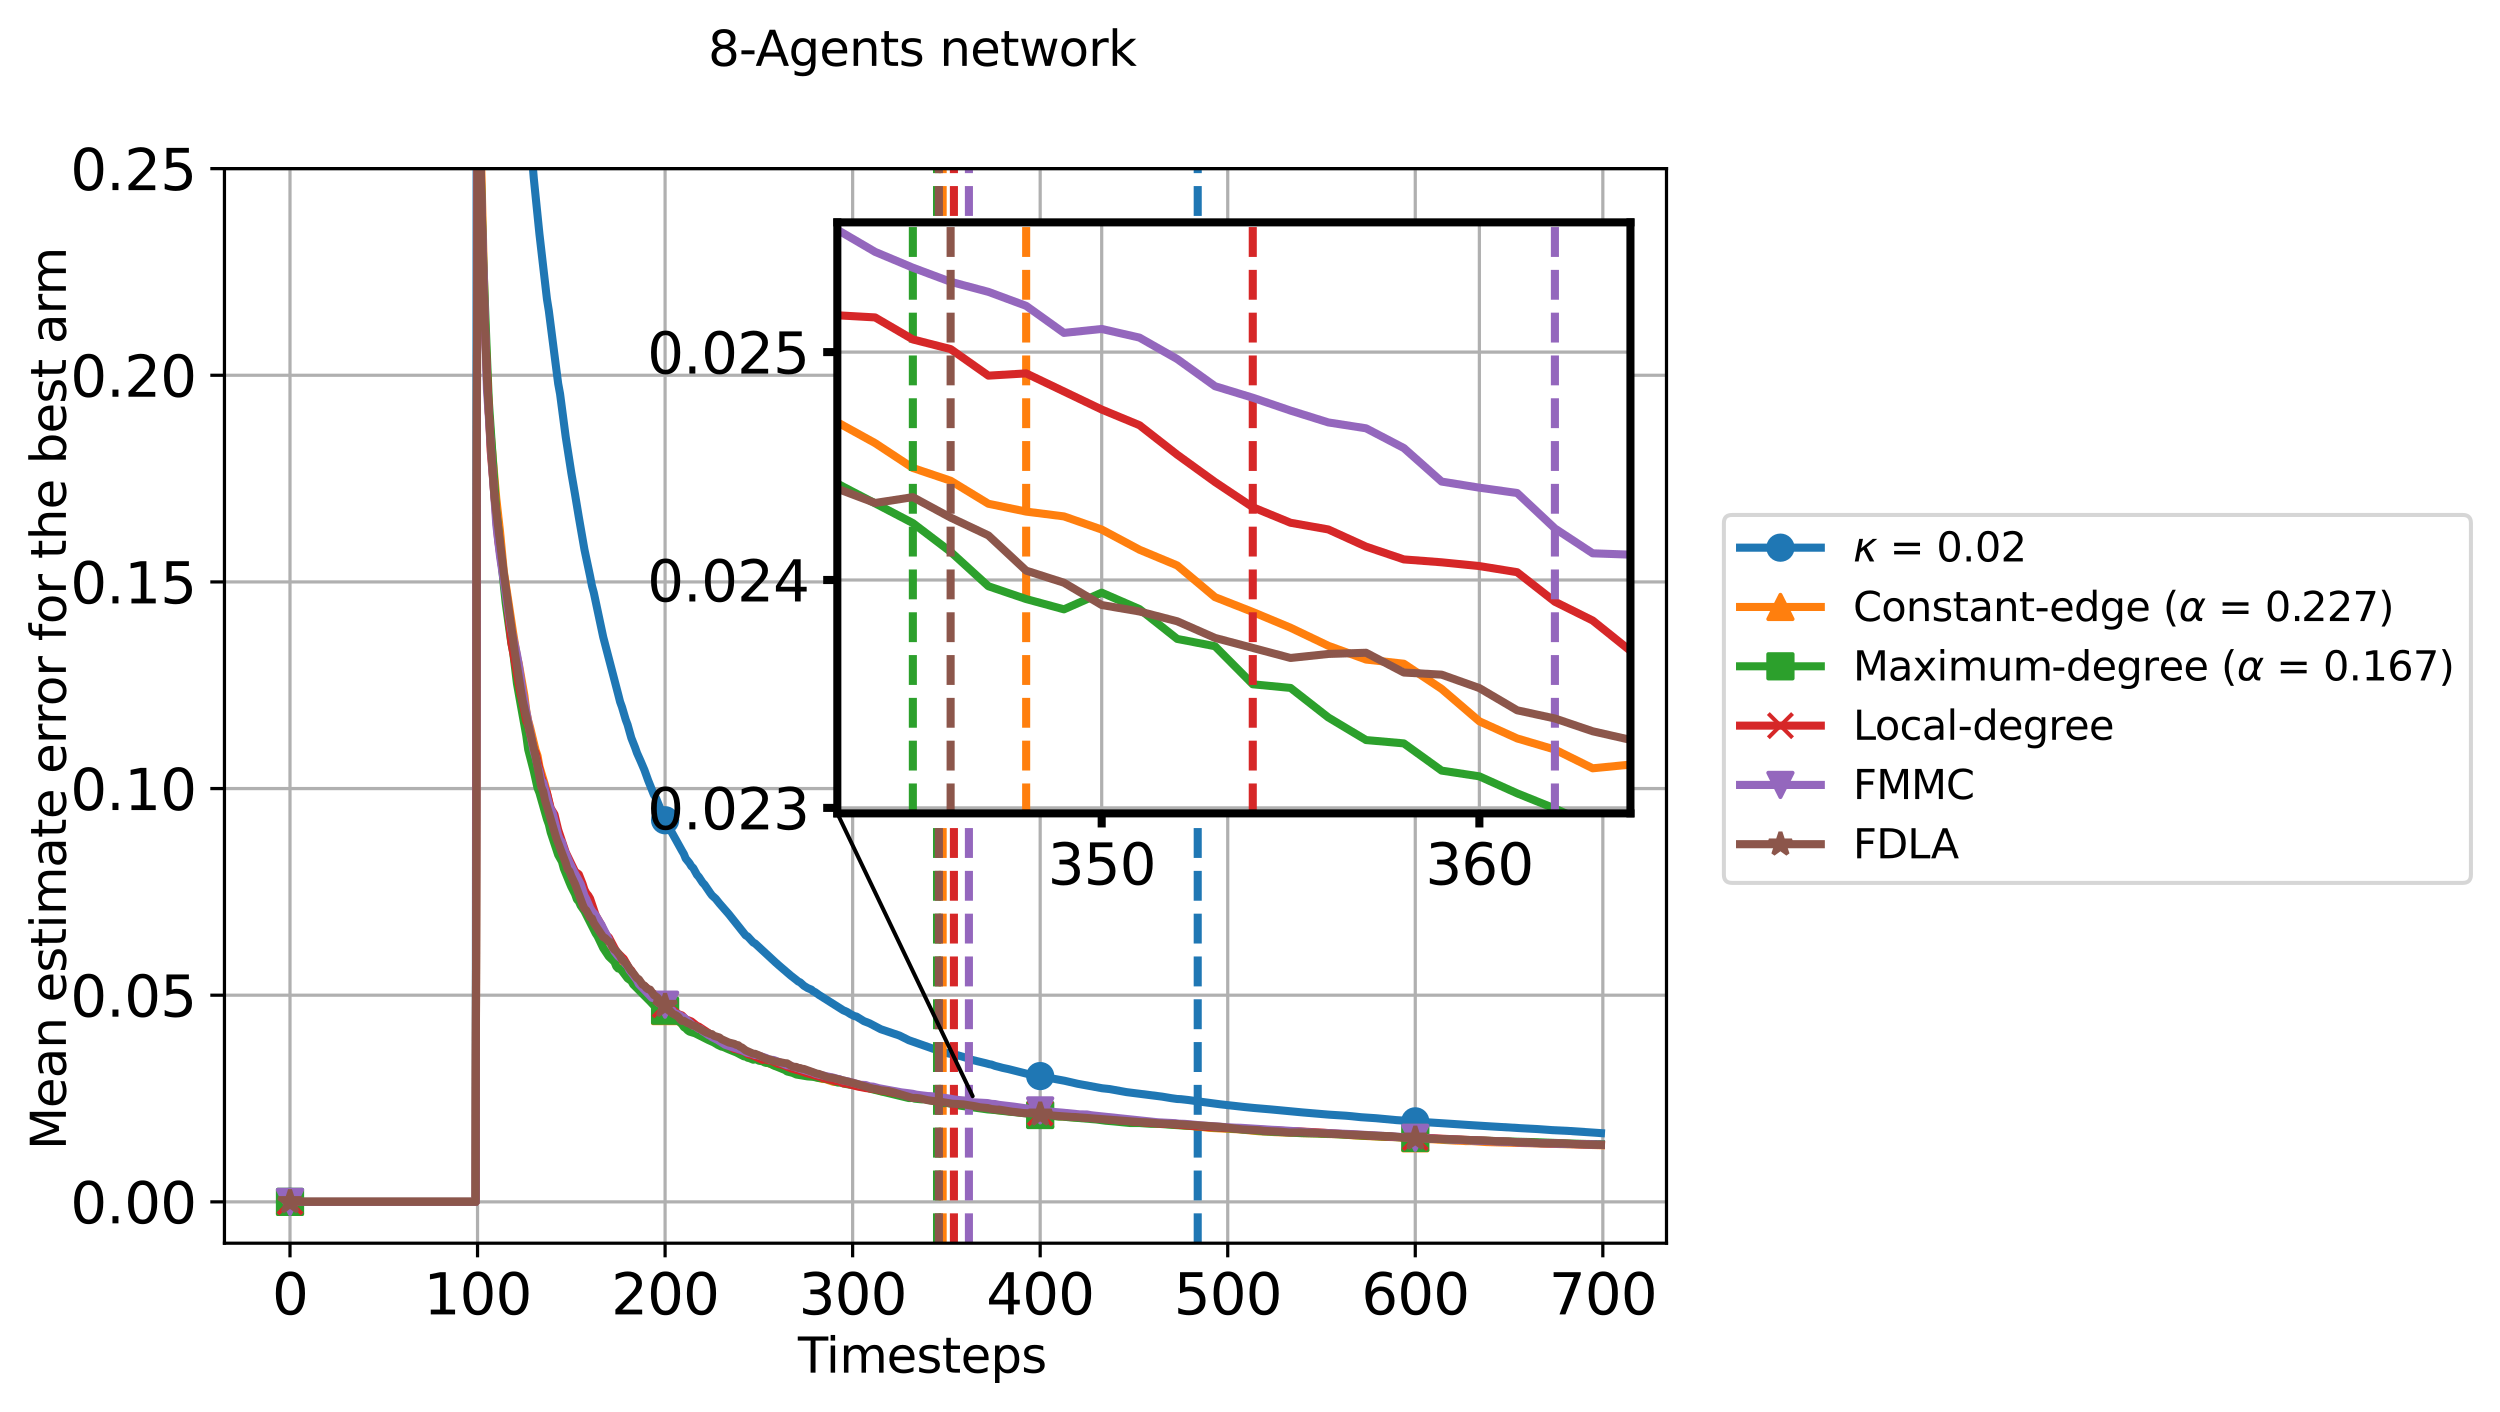 <?xml version="1.0" encoding="utf-8" standalone="no"?>
<!DOCTYPE svg PUBLIC "-//W3C//DTD SVG 1.1//EN"
  "http://www.w3.org/Graphics/SVG/1.1/DTD/svg11.dtd">
<svg xmlns:xlink="http://www.w3.org/1999/xlink" width="619.12pt" height="349.632pt" viewBox="0 0 619.12 349.632" xmlns="http://www.w3.org/2000/svg" version="1.1">
 <defs>
  <style type="text/css">*{stroke-linejoin: round; stroke-linecap: butt}</style>
 </defs>
 <g id="figure_1">
  <g id="patch_1">
   <path d="M 0 349.632 
L 619.12 349.632 
L 619.12 -0 
L 0 -0 
z
" style="fill: #ffffff"/>
  </g>
  <g id="axes_1">
   <g id="patch_2">
    <path d="M 55.584 307.872 
L 412.704 307.872 
L 412.704 41.76 
L 55.584 41.76 
z
" style="fill: #ffffff"/>
   </g>
   <g id="PolyCollection_1">
    <path d="M 231.125 271.467 
L 231.125 274.121 
L 240.879 274.121 
L 240.879 271.467 
L 240.879 271.467 
L 231.125 271.467 
z
" clip-path="url(#p0c5bd9beea)" style="fill-opacity: 0.2"/>
   </g>
   <g id="matplotlib.axis_1">
    <g id="xtick_1">
     <g id="line2d_1">
      <path d="M 71.817 307.872 
L 71.817 41.76 
" clip-path="url(#p0c5bd9beea)" style="fill: none; stroke: #b0b0b0; stroke-width: 0.8; stroke-linecap: square"/>
     </g>
     <g id="line2d_2">
      <defs>
       <path id="m6f4935bb3b" d="M 0 0 
L 0 3.5 
" style="stroke: #000000; stroke-width: 0.8"/>
      </defs>
      <g>
       <use xlink:href="#m6f4935bb3b" x="71.817" y="307.872" style="stroke: #000000; stroke-width: 0.8"/>
      </g>
     </g>
     <g id="text_1">
      <!-- 0 -->
      <g transform="translate(67.363 325.51) scale(0.14 -0.14)">
       <defs>
        <path id="DejaVuSans-30" d="M 2034 4250 
Q 1547 4250 1301 3770 
Q 1056 3291 1056 2328 
Q 1056 1369 1301 889 
Q 1547 409 2034 409 
Q 2525 409 2770 889 
Q 3016 1369 3016 2328 
Q 3016 3291 2770 3770 
Q 2525 4250 2034 4250 
z
M 2034 4750 
Q 2819 4750 3233 4129 
Q 3647 3509 3647 2328 
Q 3647 1150 3233 529 
Q 2819 -91 2034 -91 
Q 1250 -91 836 529 
Q 422 1150 422 2328 
Q 422 3509 836 4129 
Q 1250 4750 2034 4750 
z
" transform="scale(0.016)"/>
       </defs>
       <use xlink:href="#DejaVuSans-30"/>
      </g>
     </g>
    </g>
    <g id="xtick_2">
     <g id="line2d_3">
      <path d="M 118.262 307.872 
L 118.262 41.76 
" clip-path="url(#p0c5bd9beea)" style="fill: none; stroke: #b0b0b0; stroke-width: 0.8; stroke-linecap: square"/>
     </g>
     <g id="line2d_4">
      <g>
       <use xlink:href="#m6f4935bb3b" x="118.262" y="307.872" style="stroke: #000000; stroke-width: 0.8"/>
      </g>
     </g>
     <g id="text_2">
      <!-- 100 -->
      <g transform="translate(104.901 325.51) scale(0.14 -0.14)">
       <defs>
        <path id="DejaVuSans-31" d="M 794 531 
L 1825 531 
L 1825 4091 
L 703 3866 
L 703 4441 
L 1819 4666 
L 2450 4666 
L 2450 531 
L 3481 531 
L 3481 0 
L 794 0 
L 794 531 
z
" transform="scale(0.016)"/>
       </defs>
       <use xlink:href="#DejaVuSans-31"/>
       <use xlink:href="#DejaVuSans-30" x="63.623"/>
       <use xlink:href="#DejaVuSans-30" x="127.246"/>
      </g>
     </g>
    </g>
    <g id="xtick_3">
     <g id="line2d_5">
      <path d="M 164.708 307.872 
L 164.708 41.76 
" clip-path="url(#p0c5bd9beea)" style="fill: none; stroke: #b0b0b0; stroke-width: 0.8; stroke-linecap: square"/>
     </g>
     <g id="line2d_6">
      <g>
       <use xlink:href="#m6f4935bb3b" x="164.708" y="307.872" style="stroke: #000000; stroke-width: 0.8"/>
      </g>
     </g>
     <g id="text_3">
      <!-- 200 -->
      <g transform="translate(151.347 325.51) scale(0.14 -0.14)">
       <defs>
        <path id="DejaVuSans-32" d="M 1228 531 
L 3431 531 
L 3431 0 
L 469 0 
L 469 531 
Q 828 903 1448 1529 
Q 2069 2156 2228 2338 
Q 2531 2678 2651 2914 
Q 2772 3150 2772 3378 
Q 2772 3750 2511 3984 
Q 2250 4219 1831 4219 
Q 1534 4219 1204 4116 
Q 875 4013 500 3803 
L 500 4441 
Q 881 4594 1212 4672 
Q 1544 4750 1819 4750 
Q 2544 4750 2975 4387 
Q 3406 4025 3406 3419 
Q 3406 3131 3298 2873 
Q 3191 2616 2906 2266 
Q 2828 2175 2409 1742 
Q 1991 1309 1228 531 
z
" transform="scale(0.016)"/>
       </defs>
       <use xlink:href="#DejaVuSans-32"/>
       <use xlink:href="#DejaVuSans-30" x="63.623"/>
       <use xlink:href="#DejaVuSans-30" x="127.246"/>
      </g>
     </g>
    </g>
    <g id="xtick_4">
     <g id="line2d_7">
      <path d="M 211.153 307.872 
L 211.153 41.76 
" clip-path="url(#p0c5bd9beea)" style="fill: none; stroke: #b0b0b0; stroke-width: 0.8; stroke-linecap: square"/>
     </g>
     <g id="line2d_8">
      <g>
       <use xlink:href="#m6f4935bb3b" x="211.153" y="307.872" style="stroke: #000000; stroke-width: 0.8"/>
      </g>
     </g>
     <g id="text_4">
      <!-- 300 -->
      <g transform="translate(197.792 325.51) scale(0.14 -0.14)">
       <defs>
        <path id="DejaVuSans-33" d="M 2597 2516 
Q 3050 2419 3304 2112 
Q 3559 1806 3559 1356 
Q 3559 666 3084 287 
Q 2609 -91 1734 -91 
Q 1441 -91 1130 -33 
Q 819 25 488 141 
L 488 750 
Q 750 597 1062 519 
Q 1375 441 1716 441 
Q 2309 441 2620 675 
Q 2931 909 2931 1356 
Q 2931 1769 2642 2001 
Q 2353 2234 1838 2234 
L 1294 2234 
L 1294 2753 
L 1863 2753 
Q 2328 2753 2575 2939 
Q 2822 3125 2822 3475 
Q 2822 3834 2567 4026 
Q 2313 4219 1838 4219 
Q 1578 4219 1281 4162 
Q 984 4106 628 3988 
L 628 4550 
Q 988 4650 1302 4700 
Q 1616 4750 1894 4750 
Q 2613 4750 3031 4423 
Q 3450 4097 3450 3541 
Q 3450 3153 3228 2886 
Q 3006 2619 2597 2516 
z
" transform="scale(0.016)"/>
       </defs>
       <use xlink:href="#DejaVuSans-33"/>
       <use xlink:href="#DejaVuSans-30" x="63.623"/>
       <use xlink:href="#DejaVuSans-30" x="127.246"/>
      </g>
     </g>
    </g>
    <g id="xtick_5">
     <g id="line2d_9">
      <path d="M 257.599 307.872 
L 257.599 41.76 
" clip-path="url(#p0c5bd9beea)" style="fill: none; stroke: #b0b0b0; stroke-width: 0.8; stroke-linecap: square"/>
     </g>
     <g id="line2d_10">
      <g>
       <use xlink:href="#m6f4935bb3b" x="257.599" y="307.872" style="stroke: #000000; stroke-width: 0.8"/>
      </g>
     </g>
     <g id="text_5">
      <!-- 400 -->
      <g transform="translate(244.238 325.51) scale(0.14 -0.14)">
       <defs>
        <path id="DejaVuSans-34" d="M 2419 4116 
L 825 1625 
L 2419 1625 
L 2419 4116 
z
M 2253 4666 
L 3047 4666 
L 3047 1625 
L 3713 1625 
L 3713 1100 
L 3047 1100 
L 3047 0 
L 2419 0 
L 2419 1100 
L 313 1100 
L 313 1709 
L 2253 4666 
z
" transform="scale(0.016)"/>
       </defs>
       <use xlink:href="#DejaVuSans-34"/>
       <use xlink:href="#DejaVuSans-30" x="63.623"/>
       <use xlink:href="#DejaVuSans-30" x="127.246"/>
      </g>
     </g>
    </g>
    <g id="xtick_6">
     <g id="line2d_11">
      <path d="M 304.045 307.872 
L 304.045 41.76 
" clip-path="url(#p0c5bd9beea)" style="fill: none; stroke: #b0b0b0; stroke-width: 0.8; stroke-linecap: square"/>
     </g>
     <g id="line2d_12">
      <g>
       <use xlink:href="#m6f4935bb3b" x="304.045" y="307.872" style="stroke: #000000; stroke-width: 0.8"/>
      </g>
     </g>
     <g id="text_6">
      <!-- 500 -->
      <g transform="translate(290.683 325.51) scale(0.14 -0.14)">
       <defs>
        <path id="DejaVuSans-35" d="M 691 4666 
L 3169 4666 
L 3169 4134 
L 1269 4134 
L 1269 2991 
Q 1406 3038 1543 3061 
Q 1681 3084 1819 3084 
Q 2600 3084 3056 2656 
Q 3513 2228 3513 1497 
Q 3513 744 3044 326 
Q 2575 -91 1722 -91 
Q 1428 -91 1123 -41 
Q 819 9 494 109 
L 494 744 
Q 775 591 1075 516 
Q 1375 441 1709 441 
Q 2250 441 2565 725 
Q 2881 1009 2881 1497 
Q 2881 1984 2565 2268 
Q 2250 2553 1709 2553 
Q 1456 2553 1204 2497 
Q 953 2441 691 2322 
L 691 4666 
z
" transform="scale(0.016)"/>
       </defs>
       <use xlink:href="#DejaVuSans-35"/>
       <use xlink:href="#DejaVuSans-30" x="63.623"/>
       <use xlink:href="#DejaVuSans-30" x="127.246"/>
      </g>
     </g>
    </g>
    <g id="xtick_7">
     <g id="line2d_13">
      <path d="M 350.49 307.872 
L 350.49 41.76 
" clip-path="url(#p0c5bd9beea)" style="fill: none; stroke: #b0b0b0; stroke-width: 0.8; stroke-linecap: square"/>
     </g>
     <g id="line2d_14">
      <g>
       <use xlink:href="#m6f4935bb3b" x="350.49" y="307.872" style="stroke: #000000; stroke-width: 0.8"/>
      </g>
     </g>
     <g id="text_7">
      <!-- 600 -->
      <g transform="translate(337.129 325.51) scale(0.14 -0.14)">
       <defs>
        <path id="DejaVuSans-36" d="M 2113 2584 
Q 1688 2584 1439 2293 
Q 1191 2003 1191 1497 
Q 1191 994 1439 701 
Q 1688 409 2113 409 
Q 2538 409 2786 701 
Q 3034 994 3034 1497 
Q 3034 2003 2786 2293 
Q 2538 2584 2113 2584 
z
M 3366 4563 
L 3366 3988 
Q 3128 4100 2886 4159 
Q 2644 4219 2406 4219 
Q 1781 4219 1451 3797 
Q 1122 3375 1075 2522 
Q 1259 2794 1537 2939 
Q 1816 3084 2150 3084 
Q 2853 3084 3261 2657 
Q 3669 2231 3669 1497 
Q 3669 778 3244 343 
Q 2819 -91 2113 -91 
Q 1303 -91 875 529 
Q 447 1150 447 2328 
Q 447 3434 972 4092 
Q 1497 4750 2381 4750 
Q 2619 4750 2861 4703 
Q 3103 4656 3366 4563 
z
" transform="scale(0.016)"/>
       </defs>
       <use xlink:href="#DejaVuSans-36"/>
       <use xlink:href="#DejaVuSans-30" x="63.623"/>
       <use xlink:href="#DejaVuSans-30" x="127.246"/>
      </g>
     </g>
    </g>
    <g id="xtick_8">
     <g id="line2d_15">
      <path d="M 396.936 307.872 
L 396.936 41.76 
" clip-path="url(#p0c5bd9beea)" style="fill: none; stroke: #b0b0b0; stroke-width: 0.8; stroke-linecap: square"/>
     </g>
     <g id="line2d_16">
      <g>
       <use xlink:href="#m6f4935bb3b" x="396.936" y="307.872" style="stroke: #000000; stroke-width: 0.8"/>
      </g>
     </g>
     <g id="text_8">
      <!-- 700 -->
      <g transform="translate(383.574 325.51) scale(0.14 -0.14)">
       <defs>
        <path id="DejaVuSans-37" d="M 525 4666 
L 3525 4666 
L 3525 4397 
L 1831 0 
L 1172 0 
L 2766 4134 
L 525 4134 
L 525 4666 
z
" transform="scale(0.016)"/>
       </defs>
       <use xlink:href="#DejaVuSans-37"/>
       <use xlink:href="#DejaVuSans-30" x="63.623"/>
       <use xlink:href="#DejaVuSans-30" x="127.246"/>
      </g>
     </g>
    </g>
   </g>
   <g id="matplotlib.axis_2">
    <g id="ytick_1">
     <g id="line2d_17">
      <path d="M 55.584 297.637 
L 412.704 297.637 
" clip-path="url(#p0c5bd9beea)" style="fill: none; stroke: #b0b0b0; stroke-width: 0.8; stroke-linecap: square"/>
     </g>
     <g id="line2d_18">
      <defs>
       <path id="mefd583c245" d="M 0 0 
L -3.5 0 
" style="stroke: #000000; stroke-width: 0.8"/>
      </defs>
      <g>
       <use xlink:href="#mefd583c245" x="55.584" y="297.637" style="stroke: #000000; stroke-width: 0.8"/>
      </g>
     </g>
     <g id="text_9">
      <!-- 0.00 -->
      <g transform="translate(17.412 302.956) scale(0.14 -0.14)">
       <defs>
        <path id="DejaVuSans-2e" d="M 684 794 
L 1344 794 
L 1344 0 
L 684 0 
L 684 794 
z
" transform="scale(0.016)"/>
       </defs>
       <use xlink:href="#DejaVuSans-30"/>
       <use xlink:href="#DejaVuSans-2e" x="63.623"/>
       <use xlink:href="#DejaVuSans-30" x="95.41"/>
       <use xlink:href="#DejaVuSans-30" x="159.033"/>
      </g>
     </g>
    </g>
    <g id="ytick_2">
     <g id="line2d_19">
      <path d="M 55.584 246.462 
L 412.704 246.462 
" clip-path="url(#p0c5bd9beea)" style="fill: none; stroke: #b0b0b0; stroke-width: 0.8; stroke-linecap: square"/>
     </g>
     <g id="line2d_20">
      <g>
       <use xlink:href="#mefd583c245" x="55.584" y="246.462" style="stroke: #000000; stroke-width: 0.8"/>
      </g>
     </g>
     <g id="text_10">
      <!-- 0.05 -->
      <g transform="translate(17.412 251.78) scale(0.14 -0.14)">
       <use xlink:href="#DejaVuSans-30"/>
       <use xlink:href="#DejaVuSans-2e" x="63.623"/>
       <use xlink:href="#DejaVuSans-30" x="95.41"/>
       <use xlink:href="#DejaVuSans-35" x="159.033"/>
      </g>
     </g>
    </g>
    <g id="ytick_3">
     <g id="line2d_21">
      <path d="M 55.584 195.286 
L 412.704 195.286 
" clip-path="url(#p0c5bd9beea)" style="fill: none; stroke: #b0b0b0; stroke-width: 0.8; stroke-linecap: square"/>
     </g>
     <g id="line2d_22">
      <g>
       <use xlink:href="#mefd583c245" x="55.584" y="195.286" style="stroke: #000000; stroke-width: 0.8"/>
      </g>
     </g>
     <g id="text_11">
      <!-- 0.10 -->
      <g transform="translate(17.412 200.605) scale(0.14 -0.14)">
       <use xlink:href="#DejaVuSans-30"/>
       <use xlink:href="#DejaVuSans-2e" x="63.623"/>
       <use xlink:href="#DejaVuSans-31" x="95.41"/>
       <use xlink:href="#DejaVuSans-30" x="159.033"/>
      </g>
     </g>
    </g>
    <g id="ytick_4">
     <g id="line2d_23">
      <path d="M 55.584 144.111 
L 412.704 144.111 
" clip-path="url(#p0c5bd9beea)" style="fill: none; stroke: #b0b0b0; stroke-width: 0.8; stroke-linecap: square"/>
     </g>
     <g id="line2d_24">
      <g>
       <use xlink:href="#mefd583c245" x="55.584" y="144.111" style="stroke: #000000; stroke-width: 0.8"/>
      </g>
     </g>
     <g id="text_12">
      <!-- 0.15 -->
      <g transform="translate(17.412 149.43) scale(0.14 -0.14)">
       <use xlink:href="#DejaVuSans-30"/>
       <use xlink:href="#DejaVuSans-2e" x="63.623"/>
       <use xlink:href="#DejaVuSans-31" x="95.41"/>
       <use xlink:href="#DejaVuSans-35" x="159.033"/>
      </g>
     </g>
    </g>
    <g id="ytick_5">
     <g id="line2d_25">
      <path d="M 55.584 92.935 
L 412.704 92.935 
" clip-path="url(#p0c5bd9beea)" style="fill: none; stroke: #b0b0b0; stroke-width: 0.8; stroke-linecap: square"/>
     </g>
     <g id="line2d_26">
      <g>
       <use xlink:href="#mefd583c245" x="55.584" y="92.935" style="stroke: #000000; stroke-width: 0.8"/>
      </g>
     </g>
     <g id="text_13">
      <!-- 0.20 -->
      <g transform="translate(17.412 98.254) scale(0.14 -0.14)">
       <use xlink:href="#DejaVuSans-30"/>
       <use xlink:href="#DejaVuSans-2e" x="63.623"/>
       <use xlink:href="#DejaVuSans-32" x="95.41"/>
       <use xlink:href="#DejaVuSans-30" x="159.033"/>
      </g>
     </g>
    </g>
    <g id="ytick_6">
     <g id="line2d_27">
      <path d="M 55.584 41.76 
L 412.704 41.76 
" clip-path="url(#p0c5bd9beea)" style="fill: none; stroke: #b0b0b0; stroke-width: 0.8; stroke-linecap: square"/>
     </g>
     <g id="line2d_28">
      <g>
       <use xlink:href="#mefd583c245" x="55.584" y="41.76" style="stroke: #000000; stroke-width: 0.8"/>
      </g>
     </g>
     <g id="text_14">
      <!-- 0.25 -->
      <g transform="translate(17.412 47.079) scale(0.14 -0.14)">
       <use xlink:href="#DejaVuSans-30"/>
       <use xlink:href="#DejaVuSans-2e" x="63.623"/>
       <use xlink:href="#DejaVuSans-32" x="95.41"/>
       <use xlink:href="#DejaVuSans-35" x="159.033"/>
      </g>
     </g>
    </g>
   </g>
   <g id="line2d_29">
    <path d="M 71.817 297.637 
L 117.798 297.637 
L 118.076 -1 
M 128.438 -1 
L 128.945 5.267 
L 132.196 44.221 
L 133.589 57.946 
L 134.518 66.031 
L 135.447 74.045 
L 135.912 76.945 
L 137.305 87.832 
L 138.234 95.023 
L 138.698 97.548 
L 140.092 108.155 
L 141.485 117.11 
L 142.414 122.485 
L 143.343 128.073 
L 144.736 136.094 
L 146.13 142.668 
L 146.594 145.082 
L 147.059 146.805 
L 149.381 157.743 
L 153.096 171.96 
L 153.561 173.799 
L 154.025 175.085 
L 154.954 178.226 
L 155.419 179.463 
L 156.348 182.766 
L 157.277 185.119 
L 157.741 186.443 
L 158.67 188.527 
L 159.599 190.711 
L 160.528 193.294 
L 161.921 196.779 
L 162.386 197.49 
L 164.708 203.131 
L 165.637 204.837 
L 168.888 210.686 
L 169.352 211.475 
L 169.817 212.613 
L 170.746 213.755 
L 171.21 214.522 
L 171.675 214.961 
L 172.604 216.655 
L 173.068 217.175 
L 173.997 218.579 
L 174.461 219.059 
L 175.855 221.109 
L 176.319 221.733 
L 177.248 222.583 
L 178.177 223.738 
L 180.499 226.402 
L 184.679 231.66 
L 185.144 231.904 
L 186.537 233.415 
L 187.002 233.659 
L 192.111 238.39 
L 193.04 239.21 
L 195.826 241.597 
L 197.22 242.682 
L 197.684 243.066 
L 198.149 243.276 
L 199.078 244.121 
L 200.007 244.691 
L 200.935 245.079 
L 201.4 245.496 
L 201.864 245.708 
L 202.793 246.38 
L 208.831 250.193 
L 209.76 250.598 
L 210.689 251.185 
L 211.618 251.642 
L 212.082 251.736 
L 213.94 252.879 
L 215.334 253.418 
L 218.12 254.882 
L 222.765 256.458 
L 223.694 256.922 
L 225.087 257.616 
L 231.589 259.892 
L 232.518 260.148 
L 233.447 260.48 
L 234.841 260.884 
L 237.163 261.334 
L 239.485 262.021 
L 240.414 262.402 
L 241.808 262.751 
L 244.13 263.311 
L 245.059 263.562 
L 245.523 263.63 
L 246.452 263.975 
L 247.381 264.207 
L 248.31 264.459 
L 249.703 264.752 
L 254.348 265.926 
L 255.277 266.107 
L 256.67 266.364 
L 263.637 267.649 
L 266.888 268.397 
L 272.926 269.505 
L 274.784 269.704 
L 278.964 270.46 
L 287.789 271.577 
L 290.111 271.967 
L 291.504 272.161 
L 292.433 272.207 
L 294.291 272.418 
L 297.078 272.805 
L 300.793 273.293 
L 302.187 273.478 
L 305.902 273.893 
L 308.225 274.158 
L 310.547 274.388 
L 314.727 274.744 
L 322.623 275.493 
L 329.125 276.042 
L 333.305 276.304 
L 334.699 276.426 
L 337.021 276.672 
L 340.737 276.922 
L 345.846 277.398 
L 350.49 277.698 
L 351.419 277.811 
L 354.206 277.98 
L 360.244 278.372 
L 363.959 278.62 
L 369.068 278.941 
L 376.5 279.386 
L 380.68 279.605 
L 384.395 279.873 
L 388.111 280.047 
L 396.471 280.615 
L 396.471 280.615 
" clip-path="url(#p0c5bd9beea)" style="fill: none; stroke: #1f77b4; stroke-width: 2; stroke-linecap: square"/>
    <defs>
     <path id="m8056554a1e" d="M 0 3 
C 0.796 3 1.559 2.684 2.121 2.121 
C 2.684 1.559 3 0.796 3 0 
C 3 -0.796 2.684 -1.559 2.121 -2.121 
C 1.559 -2.684 0.796 -3 0 -3 
C -0.796 -3 -1.559 -2.684 -2.121 -2.121 
C -2.684 -1.559 -3 -0.796 -3 0 
C -3 0.796 -2.684 1.559 -2.121 2.121 
C -1.559 2.684 -0.796 3 0 3 
z
" style="stroke: #1f77b4"/>
    </defs>
    <g clip-path="url(#p0c5bd9beea)">
     <use xlink:href="#m8056554a1e" x="71.817" y="297.637" style="fill: #1f77b4; stroke: #1f77b4"/>
     <use xlink:href="#m8056554a1e" x="164.708" y="203.131" style="fill: #1f77b4; stroke: #1f77b4"/>
     <use xlink:href="#m8056554a1e" x="257.599" y="266.487" style="fill: #1f77b4; stroke: #1f77b4"/>
     <use xlink:href="#m8056554a1e" x="350.49" y="277.698" style="fill: #1f77b4; stroke: #1f77b4"/>
    </g>
   </g>
   <g id="line2d_30">
    <path d="M 296.613 307.872 
L 296.613 41.76 
" clip-path="url(#p0c5bd9beea)" style="fill: none; stroke-dasharray: 7.4,3.2; stroke-dashoffset: 0; stroke: #1f77b4; stroke-width: 2"/>
   </g>
   <g id="line2d_31">
    <path d="M 71.817 297.637 
L 117.798 297.637 
L 118.262 8.088 
L 118.727 23.085 
L 120.12 79.616 
L 121.049 102.251 
L 122.907 123.465 
L 123.836 131.693 
L 124.765 141.466 
L 127.087 156.795 
L 128.016 162.566 
L 128.48 164.402 
L 129.874 172.284 
L 130.338 176.104 
L 130.803 178.486 
L 131.267 180.1 
L 132.196 183.961 
L 132.66 185.833 
L 133.125 187.187 
L 133.589 189.811 
L 134.983 194.464 
L 136.376 200.388 
L 137.305 202.741 
L 138.698 208.301 
L 139.163 209.618 
L 139.627 211.409 
L 140.092 212.381 
L 140.556 214.074 
L 141.021 215.327 
L 141.95 218.492 
L 143.343 220.987 
L 144.272 223.535 
L 145.201 225.163 
L 146.13 226.453 
L 146.594 227.073 
L 147.059 228.616 
L 147.523 229.169 
L 148.452 231.316 
L 149.845 233.722 
L 150.31 234.285 
L 151.703 236.758 
L 152.168 236.86 
L 153.096 238.034 
L 153.561 238.893 
L 154.025 239.134 
L 154.954 240.236 
L 155.419 241.064 
L 155.883 241.521 
L 156.348 242.448 
L 157.741 243.946 
L 158.205 244.534 
L 158.67 244.891 
L 159.134 245.578 
L 162.85 248.551 
L 163.315 249.129 
L 164.243 249.714 
L 164.708 250.386 
L 165.172 250.629 
L 165.637 251.278 
L 166.101 251.346 
L 166.566 251.86 
L 167.495 252.364 
L 168.888 253.571 
L 169.352 253.697 
L 169.817 254.073 
L 170.746 254.365 
L 171.21 254.705 
L 172.604 255.208 
L 173.068 255.688 
L 173.533 255.848 
L 173.997 256.211 
L 174.926 256.498 
L 177.713 258.476 
L 178.642 258.766 
L 179.106 258.948 
L 179.57 258.978 
L 180.499 259.301 
L 180.964 259.401 
L 182.357 259.962 
L 184.215 260.508 
L 187.931 262.186 
L 188.395 262.588 
L 192.111 263.967 
L 193.969 264.451 
L 194.897 264.798 
L 196.291 265.264 
L 197.22 265.479 
L 197.684 265.603 
L 198.149 265.576 
L 198.613 265.874 
L 199.078 265.879 
L 203.722 267.227 
L 204.187 267.188 
L 206.509 267.949 
L 207.438 267.912 
L 207.902 267.899 
L 211.153 268.681 
L 212.547 268.936 
L 213.476 269.084 
L 214.405 269.227 
L 215.798 269.605 
L 217.656 270.016 
L 218.12 270.225 
L 219.514 270.426 
L 221.836 270.754 
L 223.694 271.218 
L 225.087 271.374 
L 226.48 271.65 
L 227.874 271.797 
L 228.338 271.787 
L 230.196 272.194 
L 231.125 272.364 
L 233.447 272.766 
L 234.841 272.937 
L 238.556 273.562 
L 239.485 273.784 
L 241.808 274.137 
L 242.272 274.261 
L 243.201 274.27 
L 245.059 274.604 
L 245.988 274.691 
L 246.917 274.915 
L 252.954 275.516 
L 253.883 275.61 
L 256.206 275.887 
L 257.599 276.019 
L 260.386 276.287 
L 265.959 276.711 
L 267.817 276.72 
L 268.746 276.812 
L 273.391 277.198 
L 274.319 277.264 
L 275.248 277.383 
L 277.106 277.494 
L 278.5 277.617 
L 280.357 277.696 
L 281.286 277.822 
L 284.537 277.968 
L 285.931 278.139 
L 295.684 278.888 
L 296.149 278.995 
L 297.078 279.034 
L 299.4 279.311 
L 307.296 279.709 
L 309.618 279.955 
L 311.94 280.17 
L 313.334 280.212 
L 315.656 280.374 
L 322.623 280.632 
L 326.338 280.703 
L 327.267 280.799 
L 331.447 280.904 
L 333.305 281.006 
L 335.163 281.175 
L 341.665 281.498 
L 346.775 281.658 
L 348.168 281.771 
L 360.244 282.463 
L 362.102 282.525 
L 363.03 282.594 
L 364.424 282.588 
L 368.139 282.83 
L 396.471 283.617 
L 396.471 283.617 
" clip-path="url(#p0c5bd9beea)" style="fill: none; stroke: #ff7f0e; stroke-width: 2; stroke-linecap: square"/>
    <defs>
     <path id="mc83f4bed92" d="M 0 -3 
L -3 3 
L 3 3 
z
" style="stroke: #ff7f0e; stroke-linejoin: miter"/>
    </defs>
    <g clip-path="url(#p0c5bd9beea)">
     <use xlink:href="#mc83f4bed92" x="71.817" y="297.637" style="fill: #ff7f0e; stroke: #ff7f0e; stroke-linejoin: miter"/>
     <use xlink:href="#mc83f4bed92" x="164.708" y="250.386" style="fill: #ff7f0e; stroke: #ff7f0e; stroke-linejoin: miter"/>
     <use xlink:href="#mc83f4bed92" x="257.599" y="276.019" style="fill: #ff7f0e; stroke: #ff7f0e; stroke-linejoin: miter"/>
     <use xlink:href="#mc83f4bed92" x="350.49" y="281.896" style="fill: #ff7f0e; stroke: #ff7f0e; stroke-linejoin: miter"/>
    </g>
   </g>
   <g id="line2d_32">
    <path d="M 233.447 307.872 
L 233.447 41.76 
" clip-path="url(#p0c5bd9beea)" style="fill: none; stroke-dasharray: 7.4,3.2; stroke-dashoffset: 0; stroke: #ff7f0e; stroke-width: 2"/>
   </g>
   <g id="line2d_33">
    <path d="M 71.817 297.637 
L 117.798 297.637 
L 118.262 5.362 
L 118.727 31.222 
L 119.656 63.915 
L 120.585 88.138 
L 121.049 99.212 
L 122.907 126.591 
L 123.371 130.589 
L 124.765 144.915 
L 125.229 149.304 
L 126.158 156.008 
L 126.623 159.215 
L 127.087 161.541 
L 128.016 169.267 
L 128.945 174.464 
L 130.338 182.199 
L 130.803 185.605 
L 132.196 191.003 
L 133.125 195.153 
L 133.589 196.321 
L 135.447 202.851 
L 135.912 204.153 
L 136.376 206.107 
L 138.234 211.718 
L 139.163 213.372 
L 139.627 215.096 
L 141.021 218.518 
L 141.485 219.609 
L 142.414 221.42 
L 142.878 222.747 
L 143.343 223.235 
L 143.807 224.283 
L 144.736 225.623 
L 147.523 231.143 
L 147.987 231.856 
L 149.381 234.784 
L 150.774 236.876 
L 152.168 238.212 
L 152.632 239.355 
L 153.096 239.849 
L 153.561 239.934 
L 154.025 240.423 
L 155.419 242.279 
L 156.348 242.937 
L 156.812 243.786 
L 160.992 247.981 
L 161.921 248.975 
L 162.386 249.136 
L 163.315 249.691 
L 164.708 250.286 
L 165.172 250.926 
L 168.424 253.184 
L 168.888 253.636 
L 169.352 254.355 
L 169.817 254.651 
L 170.281 255.143 
L 170.746 255.471 
L 172.139 255.897 
L 175.39 257.535 
L 176.784 258.163 
L 177.713 258.738 
L 178.642 259.182 
L 179.106 259.284 
L 180.499 259.887 
L 182.357 260.638 
L 184.215 261.608 
L 184.679 261.646 
L 185.144 261.953 
L 185.608 262.057 
L 186.537 262.432 
L 187.002 262.355 
L 187.466 262.431 
L 187.931 262.686 
L 188.86 262.837 
L 189.324 263.107 
L 189.788 263.238 
L 190.253 263.224 
L 191.182 263.626 
L 191.646 263.891 
L 192.575 264.242 
L 193.969 264.815 
L 194.433 265 
L 194.897 265.339 
L 196.291 265.696 
L 197.22 266.105 
L 200.007 266.573 
L 201.4 266.678 
L 202.793 266.977 
L 203.258 266.958 
L 204.651 267.231 
L 206.509 267.701 
L 207.438 268.091 
L 208.367 268.136 
L 209.296 268.426 
L 210.225 268.572 
L 211.618 268.702 
L 212.547 268.776 
L 214.869 269.39 
L 215.334 269.579 
L 216.262 269.811 
L 225.087 271.935 
L 226.016 271.895 
L 226.48 272.081 
L 228.338 272.265 
L 228.803 272.186 
L 229.732 272.373 
L 230.661 272.561 
L 232.518 272.946 
L 233.447 273.158 
L 233.912 273.205 
L 234.376 273.13 
L 235.77 273.37 
L 236.234 273.541 
L 236.699 273.557 
L 237.627 273.792 
L 238.556 273.929 
L 239.95 274.099 
L 244.594 274.75 
L 246.452 274.901 
L 249.239 275.225 
L 252.026 275.5 
L 254.812 275.828 
L 258.992 276.199 
L 260.386 276.32 
L 262.244 276.525 
L 263.172 276.5 
L 264.566 276.67 
L 271.533 277.24 
L 273.855 277.548 
L 275.713 277.703 
L 279.893 278.115 
L 282.215 278.116 
L 285.002 278.313 
L 286.86 278.31 
L 290.111 278.551 
L 302.651 279.34 
L 304.509 279.447 
L 306.831 279.643 
L 308.225 279.747 
L 311.94 280.022 
L 312.869 280.167 
L 315.656 280.278 
L 317.514 280.372 
L 320.301 280.49 
L 321.694 280.59 
L 329.125 280.788 
L 335.163 281.101 
L 337.485 281.237 
L 356.064 282.078 
L 359.779 282.227 
L 360.708 282.255 
L 367.675 282.488 
L 370.462 282.599 
L 380.68 282.863 
L 383.002 282.96 
L 389.04 283.193 
L 393.22 283.306 
L 396.471 283.336 
L 396.471 283.336 
" clip-path="url(#p0c5bd9beea)" style="fill: none; stroke: #2ca02c; stroke-width: 2; stroke-linecap: square"/>
    <defs>
     <path id="me9d0eb35e4" d="M -3 3 
L 3 3 
L 3 -3 
L -3 -3 
z
" style="stroke: #2ca02c; stroke-linejoin: miter"/>
    </defs>
    <g clip-path="url(#p0c5bd9beea)">
     <use xlink:href="#me9d0eb35e4" x="71.817" y="297.637" style="fill: #2ca02c; stroke: #2ca02c; stroke-linejoin: miter"/>
     <use xlink:href="#me9d0eb35e4" x="164.708" y="250.286" style="fill: #2ca02c; stroke: #2ca02c; stroke-linejoin: miter"/>
     <use xlink:href="#me9d0eb35e4" x="257.599" y="276.132" style="fill: #2ca02c; stroke: #2ca02c; stroke-linejoin: miter"/>
     <use xlink:href="#me9d0eb35e4" x="350.49" y="281.807" style="fill: #2ca02c; stroke: #2ca02c; stroke-linejoin: miter"/>
    </g>
   </g>
   <g id="line2d_34">
    <path d="M 232.054 307.872 
L 232.054 41.76 
" clip-path="url(#p0c5bd9beea)" style="fill: none; stroke-dasharray: 7.4,3.2; stroke-dashoffset: 0; stroke: #2ca02c; stroke-width: 2"/>
   </g>
   <g id="line2d_35">
    <path d="M 71.817 297.637 
L 117.798 297.637 
L 118.262 6.773 
L 118.727 34.226 
L 120.12 81.757 
L 121.049 101.667 
L 121.513 111.596 
L 123.371 133.746 
L 124.3 140.114 
L 125.229 146.139 
L 126.623 159.083 
L 128.945 171.921 
L 129.409 173.796 
L 130.338 178.575 
L 130.803 179.562 
L 132.196 185.659 
L 132.66 186.453 
L 134.054 192.457 
L 134.518 193.687 
L 134.983 195.272 
L 135.447 196.3 
L 136.376 200.149 
L 137.305 201.666 
L 138.234 205.51 
L 140.092 211.052 
L 142.414 215.859 
L 143.343 216.536 
L 144.272 218.873 
L 144.736 220.316 
L 145.201 221.206 
L 145.665 221.748 
L 146.13 222.535 
L 147.523 226.663 
L 148.916 229.089 
L 149.381 230.299 
L 150.31 231.733 
L 150.774 232.129 
L 152.632 235.644 
L 154.49 237.476 
L 155.883 239.89 
L 156.348 240.307 
L 156.812 241.256 
L 157.741 242.687 
L 158.205 242.997 
L 159.134 243.883 
L 160.063 244.568 
L 161.457 245.971 
L 161.921 246.135 
L 162.85 247.408 
L 163.315 247.568 
L 164.708 248.849 
L 165.172 248.913 
L 167.959 251.132 
L 168.888 251.468 
L 169.817 252.413 
L 171.21 252.956 
L 172.604 254.063 
L 173.068 254.237 
L 175.855 256.08 
L 176.784 256.725 
L 177.713 257.344 
L 179.106 258.079 
L 179.57 258.244 
L 180.499 258.967 
L 181.893 259.794 
L 182.357 259.799 
L 183.286 260.165 
L 184.215 260.358 
L 184.679 260.614 
L 185.144 261.042 
L 186.537 261.414 
L 187.931 262.09 
L 188.86 262.469 
L 189.324 262.314 
L 190.253 262.593 
L 190.717 262.592 
L 192.111 263.194 
L 192.575 263.42 
L 193.969 263.761 
L 195.826 264.561 
L 198.149 265.204 
L 199.542 265.704 
L 203.258 266.723 
L 203.722 266.945 
L 206.044 267.492 
L 206.973 267.762 
L 207.438 267.676 
L 208.367 268.064 
L 208.831 268.32 
L 209.296 268.275 
L 212.547 269.116 
L 214.405 269.463 
L 216.262 269.675 
L 217.191 269.806 
L 218.12 270.037 
L 219.049 270.137 
L 221.371 270.636 
L 228.338 271.625 
L 229.267 271.847 
L 229.732 271.779 
L 234.841 272.378 
L 236.699 272.816 
L 239.485 273.038 
L 240.879 273.391 
L 241.808 273.513 
L 242.736 273.719 
L 243.665 273.743 
L 244.594 273.963 
L 248.774 274.504 
L 254.348 275.108 
L 255.741 275.365 
L 257.599 275.636 
L 258.528 275.804 
L 267.353 276.599 
L 268.746 276.782 
L 269.675 276.774 
L 271.068 276.887 
L 272.462 277.032 
L 282.68 277.916 
L 284.073 278.036 
L 288.253 278.33 
L 289.646 278.33 
L 291.04 278.474 
L 293.827 278.69 
L 296.149 278.917 
L 319.372 280.15 
L 321.229 280.16 
L 327.732 280.503 
L 330.054 280.685 
L 332.376 280.838 
L 337.021 281.105 
L 347.239 281.663 
L 349.097 281.711 
L 354.67 281.852 
L 356.528 281.965 
L 357.921 282.033 
L 377.893 282.977 
L 381.609 283.086 
L 383.467 283.175 
L 385.789 283.196 
L 396.471 283.531 
L 396.471 283.531 
" clip-path="url(#p0c5bd9beea)" style="fill: none; stroke: #d62728; stroke-width: 2; stroke-linecap: square"/>
    <defs>
     <path id="m6dfcbf1d76" d="M -3 3 
L 3 -3 
M -3 -3 
L 3 3 
" style="stroke: #d62728"/>
    </defs>
    <g clip-path="url(#p0c5bd9beea)">
     <use xlink:href="#m6dfcbf1d76" x="71.817" y="297.637" style="fill: #d62728; stroke: #d62728"/>
     <use xlink:href="#m6dfcbf1d76" x="164.708" y="248.849" style="fill: #d62728; stroke: #d62728"/>
     <use xlink:href="#m6dfcbf1d76" x="257.599" y="275.636" style="fill: #d62728; stroke: #d62728"/>
     <use xlink:href="#m6dfcbf1d76" x="350.49" y="281.724" style="fill: #d62728; stroke: #d62728"/>
    </g>
   </g>
   <g id="line2d_36">
    <path d="M 236.234 307.872 
L 236.234 41.76 
" clip-path="url(#p0c5bd9beea)" style="fill: none; stroke-dasharray: 7.4,3.2; stroke-dashoffset: 0; stroke: #d62728; stroke-width: 2"/>
   </g>
   <g id="line2d_37">
    <path d="M 71.817 297.637 
L 117.798 297.637 
L 118.262 7.109 
L 118.727 33.556 
L 120.585 96.389 
L 122.907 130.015 
L 123.836 137.818 
L 125.694 150.095 
L 126.623 155.913 
L 128.016 161.973 
L 128.48 164.672 
L 129.409 171.254 
L 132.196 186.075 
L 132.66 187.591 
L 133.125 189.628 
L 133.589 191.09 
L 134.054 193.266 
L 134.518 193.8 
L 135.912 199.044 
L 136.376 200.332 
L 136.841 201.24 
L 138.234 206.836 
L 138.698 207.98 
L 139.163 208.551 
L 139.627 210.154 
L 141.021 213.56 
L 141.95 215.517 
L 143.343 218.094 
L 143.807 218.973 
L 144.736 221.779 
L 145.201 222.66 
L 146.13 224.839 
L 146.594 225.6 
L 147.523 226.696 
L 148.452 228.287 
L 148.916 228.969 
L 150.31 231.717 
L 150.774 232.677 
L 151.239 233.938 
L 151.703 234.594 
L 152.168 235.649 
L 153.096 236.837 
L 154.025 237.611 
L 154.954 238.79 
L 155.419 239.233 
L 155.883 240.251 
L 156.812 241.457 
L 157.741 242.739 
L 158.205 243.724 
L 160.063 245.631 
L 161.457 247.108 
L 161.921 247.207 
L 162.386 247.44 
L 162.85 248.225 
L 163.315 248.522 
L 164.243 248.71 
L 164.708 248.809 
L 165.637 249.456 
L 166.101 250.053 
L 166.566 250.282 
L 167.03 251.059 
L 167.495 251.024 
L 168.424 251.445 
L 168.888 251.797 
L 169.352 251.978 
L 171.675 254.016 
L 172.139 254.13 
L 173.068 254.81 
L 173.533 254.854 
L 173.997 255.385 
L 174.461 255.63 
L 175.39 256.297 
L 175.855 256.505 
L 176.319 256.848 
L 177.713 257.542 
L 179.57 258.732 
L 183.751 260.108 
L 185.144 260.739 
L 186.073 260.91 
L 187.002 261.271 
L 187.466 261.273 
L 188.86 261.726 
L 189.788 262.016 
L 190.253 262.288 
L 190.717 262.42 
L 191.646 262.511 
L 194.897 263.81 
L 195.362 263.826 
L 196.291 264.137 
L 201.4 265.658 
L 201.864 265.882 
L 202.793 266.134 
L 206.509 266.901 
L 207.438 267.188 
L 207.902 267.241 
L 208.367 267.48 
L 210.225 267.854 
L 213.011 268.629 
L 214.405 268.704 
L 215.334 269.032 
L 216.262 269.107 
L 217.656 269.488 
L 223.229 270.52 
L 224.623 270.689 
L 226.016 270.876 
L 226.945 271.091 
L 228.338 271.269 
L 229.732 271.435 
L 230.661 271.477 
L 231.589 271.599 
L 234.376 271.945 
L 235.305 272.081 
L 236.234 272.254 
L 239.485 272.682 
L 240.414 272.953 
L 243.201 273.094 
L 244.594 273.169 
L 245.523 273.359 
L 246.452 273.417 
L 247.381 273.613 
L 251.097 274.052 
L 258.528 275.106 
L 259.457 275.118 
L 260.386 275.312 
L 263.172 275.548 
L 267.353 275.965 
L 269.21 275.994 
L 270.139 276.169 
L 271.068 276.278 
L 285.466 277.794 
L 286.86 277.936 
L 291.04 278.15 
L 291.969 278.276 
L 293.362 278.317 
L 294.291 278.393 
L 297.542 278.7 
L 304.045 279.161 
L 305.902 279.263 
L 307.296 279.295 
L 315.192 279.801 
L 316.585 279.855 
L 320.301 280.102 
L 321.229 280.135 
L 324.945 280.473 
L 325.874 280.537 
L 328.661 280.595 
L 331.447 280.716 
L 334.699 280.852 
L 335.628 280.907 
L 337.95 281.038 
L 339.343 281.124 
L 340.737 281.173 
L 344.917 281.445 
L 351.419 281.836 
L 354.206 281.946 
L 362.566 282.341 
L 365.353 282.475 
L 367.211 282.536 
L 369.533 282.629 
L 373.248 282.773 
L 380.215 283.103 
L 383.002 283.121 
L 388.111 283.307 
L 396.471 283.453 
L 396.471 283.453 
" clip-path="url(#p0c5bd9beea)" style="fill: none; stroke: #9467bd; stroke-width: 2; stroke-linecap: square"/>
    <defs>
     <path id="m5d1f263469" d="M -0 3 
L 3 -3 
L -3 -3 
z
" style="stroke: #9467bd; stroke-linejoin: miter"/>
    </defs>
    <g clip-path="url(#p0c5bd9beea)">
     <use xlink:href="#m5d1f263469" x="71.817" y="297.637" style="fill: #9467bd; stroke: #9467bd; stroke-linejoin: miter"/>
     <use xlink:href="#m5d1f263469" x="164.708" y="248.809" style="fill: #9467bd; stroke: #9467bd; stroke-linejoin: miter"/>
     <use xlink:href="#m5d1f263469" x="257.599" y="274.987" style="fill: #9467bd; stroke: #9467bd; stroke-linejoin: miter"/>
     <use xlink:href="#m5d1f263469" x="350.49" y="281.765" style="fill: #9467bd; stroke: #9467bd; stroke-linejoin: miter"/>
    </g>
   </g>
   <g id="line2d_38">
    <path d="M 239.95 307.872 
L 239.95 41.76 
" clip-path="url(#p0c5bd9beea)" style="fill: none; stroke-dasharray: 7.4,3.2; stroke-dashoffset: 0; stroke: #9467bd; stroke-width: 2"/>
   </g>
   <g id="line2d_39">
    <path d="M 71.817 297.637 
L 117.798 297.637 
L 118.262 11.299 
L 118.727 26.009 
L 119.656 67.903 
L 120.585 93.859 
L 121.513 109.675 
L 122.442 122.979 
L 124.765 141.952 
L 127.551 161.964 
L 129.409 173.401 
L 130.803 179.327 
L 132.66 187.444 
L 134.054 194.894 
L 134.518 195.927 
L 134.983 198.233 
L 136.376 202.817 
L 137.769 207.57 
L 140.092 213.672 
L 140.556 215.223 
L 141.021 215.735 
L 141.485 217.001 
L 142.414 218.955 
L 144.272 223.975 
L 144.736 225.035 
L 145.201 225.434 
L 146.13 227.179 
L 146.594 227.421 
L 147.059 228.577 
L 147.987 229.977 
L 149.381 232.07 
L 149.845 232.29 
L 150.774 233.197 
L 151.239 233.357 
L 151.703 234.623 
L 152.168 235.172 
L 152.632 235.518 
L 153.561 236.737 
L 154.025 237.674 
L 154.954 238.488 
L 156.348 240.535 
L 156.812 240.994 
L 157.741 242.235 
L 158.205 242.516 
L 159.134 243.862 
L 159.599 244.089 
L 160.063 244.658 
L 160.528 245.003 
L 160.992 245.08 
L 161.921 246.418 
L 162.85 247.07 
L 163.315 247.718 
L 164.243 248.512 
L 166.566 250.999 
L 167.495 251.506 
L 167.959 251.819 
L 168.424 252.426 
L 168.888 252.822 
L 169.352 252.804 
L 170.281 253.386 
L 170.746 253.495 
L 171.21 253.826 
L 172.139 254.122 
L 173.068 254.674 
L 174.926 255.698 
L 175.39 255.829 
L 175.855 256.075 
L 176.319 256.106 
L 176.784 256.5 
L 178.177 256.937 
L 178.642 257.328 
L 180.499 258.178 
L 181.893 258.523 
L 182.357 258.772 
L 182.822 258.848 
L 183.286 259.233 
L 183.751 259.426 
L 184.679 260.134 
L 186.537 260.95 
L 187.002 260.974 
L 187.931 261.367 
L 189.324 262 
L 189.788 262.198 
L 190.717 262.404 
L 191.646 262.759 
L 194.433 263.294 
L 194.897 263.33 
L 196.291 264.157 
L 197.22 264.222 
L 197.684 264.478 
L 198.149 264.494 
L 198.613 264.686 
L 199.078 264.724 
L 202.329 265.889 
L 202.793 265.953 
L 205.116 266.827 
L 206.044 266.898 
L 206.973 267.121 
L 210.689 268.033 
L 212.082 268.407 
L 216.262 269.63 
L 217.191 269.748 
L 218.12 269.999 
L 219.978 270.203 
L 221.371 270.533 
L 226.016 271.915 
L 226.945 271.915 
L 227.874 272.015 
L 229.732 272.457 
L 231.589 272.727 
L 232.054 272.701 
L 235.77 273.333 
L 237.163 273.405 
L 238.556 273.498 
L 241.343 273.934 
L 242.736 274.225 
L 244.594 274.401 
L 245.523 274.644 
L 246.917 274.812 
L 247.381 274.781 
L 250.632 275.313 
L 252.026 275.459 
L 253.419 275.643 
L 256.206 275.76 
L 257.599 275.955 
L 258.063 276.082 
L 259.921 276.184 
L 261.315 276.314 
L 263.172 276.449 
L 265.495 276.612 
L 266.424 276.639 
L 267.817 276.754 
L 282.215 277.866 
L 283.144 277.905 
L 284.537 277.965 
L 286.395 278.147 
L 287.789 278.214 
L 288.718 278.289 
L 291.04 278.333 
L 302.187 279.051 
L 307.76 279.699 
L 311.94 279.9 
L 312.869 280.051 
L 316.585 280.232 
L 319.372 280.459 
L 322.158 280.43 
L 324.016 280.502 
L 326.338 280.558 
L 327.267 280.638 
L 335.628 281.014 
L 338.414 281.105 
L 340.737 281.268 
L 344.452 281.381 
L 349.561 281.835 
L 351.884 281.952 
L 355.599 282.045 
L 358.85 282.112 
L 360.244 282.186 
L 369.533 282.533 
L 371.391 282.637 
L 373.713 282.699 
L 376.035 282.871 
L 379.751 283.012 
L 381.609 283.115 
L 384.395 283.111 
L 387.182 283.197 
L 394.613 283.493 
L 396.471 283.529 
L 396.471 283.529 
" clip-path="url(#p0c5bd9beea)" style="fill: none; stroke: #8c564b; stroke-width: 2; stroke-linecap: square"/>
    <defs>
     <path id="m08a75cf499" d="M 0 -3 
L -0.674 -0.927 
L -2.853 -0.927 
L -1.09 0.354 
L -1.763 2.427 
L -0 1.146 
L 1.763 2.427 
L 1.09 0.354 
L 2.853 -0.927 
L 0.674 -0.927 
z
" style="stroke: #8c564b; stroke-linejoin: bevel"/>
    </defs>
    <g clip-path="url(#p0c5bd9beea)">
     <use xlink:href="#m08a75cf499" x="71.817" y="297.637" style="fill: #8c564b; stroke: #8c564b; stroke-linejoin: bevel"/>
     <use xlink:href="#m08a75cf499" x="164.708" y="249.037" style="fill: #8c564b; stroke: #8c564b; stroke-linejoin: bevel"/>
     <use xlink:href="#m08a75cf499" x="257.599" y="275.955" style="fill: #8c564b; stroke: #8c564b; stroke-linejoin: bevel"/>
     <use xlink:href="#m08a75cf499" x="350.49" y="281.904" style="fill: #8c564b; stroke: #8c564b; stroke-linejoin: bevel"/>
    </g>
   </g>
   <g id="line2d_40">
    <path d="M 232.518 307.872 
L 232.518 41.76 
" clip-path="url(#p0c5bd9beea)" style="fill: none; stroke-dasharray: 7.4,3.2; stroke-dashoffset: 0; stroke: #8c564b; stroke-width: 2"/>
   </g>
   <g id="patch_3">
    <path d="M 55.584 307.872 
L 55.584 41.76 
" style="fill: none; stroke: #000000; stroke-width: 0.8; stroke-linejoin: miter; stroke-linecap: square"/>
   </g>
   <g id="patch_4">
    <path d="M 412.704 307.872 
L 412.704 41.76 
" style="fill: none; stroke: #000000; stroke-width: 0.8; stroke-linejoin: miter; stroke-linecap: square"/>
   </g>
   <g id="patch_5">
    <path d="M 55.584 307.872 
L 412.704 307.872 
" style="fill: none; stroke: #000000; stroke-width: 0.8; stroke-linejoin: miter; stroke-linecap: square"/>
   </g>
   <g id="patch_6">
    <path d="M 55.584 41.76 
L 412.704 41.76 
" style="fill: none; stroke: #000000; stroke-width: 0.8; stroke-linejoin: miter; stroke-linecap: square"/>
   </g>
   <g id="axes_2">
    <g id="patch_7">
     <path d="M 207.36 201.427 
L 403.776 201.427 
L 403.776 55.066 
L 207.36 55.066 
z
" style="fill: #ffffff"/>
    </g>
    <g id="matplotlib.axis_3">
     <g id="xtick_9">
      <g id="line2d_41">
       <path d="M 272.832 201.427 
L 272.832 55.066 
" clip-path="url(#pdac5f7eff4)" style="fill: none; stroke: #b0b0b0; stroke-width: 0.8; stroke-linecap: square"/>
      </g>
      <g id="line2d_42">
       <defs>
        <path id="m2444a20434" d="M 0 0 
L 0 3.5 
" style="stroke: #000000; stroke-width: 2"/>
       </defs>
       <g>
        <use xlink:href="#m2444a20434" x="272.832" y="201.427" style="stroke: #000000; stroke-width: 2"/>
       </g>
      </g>
      <g id="text_15">
       <!-- 350 -->
       <g transform="translate(259.471 219.065) scale(0.14 -0.14)">
        <use xlink:href="#DejaVuSans-33"/>
        <use xlink:href="#DejaVuSans-35" x="63.623"/>
        <use xlink:href="#DejaVuSans-30" x="127.246"/>
       </g>
      </g>
     </g>
     <g id="xtick_10">
      <g id="line2d_43">
       <path d="M 366.363 201.427 
L 366.363 55.066 
" clip-path="url(#pdac5f7eff4)" style="fill: none; stroke: #b0b0b0; stroke-width: 0.8; stroke-linecap: square"/>
      </g>
      <g id="line2d_44">
       <g>
        <use xlink:href="#m2444a20434" x="366.363" y="201.427" style="stroke: #000000; stroke-width: 2"/>
       </g>
      </g>
      <g id="text_16">
       <!-- 360 -->
       <g transform="translate(353.002 219.065) scale(0.14 -0.14)">
        <use xlink:href="#DejaVuSans-33"/>
        <use xlink:href="#DejaVuSans-36" x="63.623"/>
        <use xlink:href="#DejaVuSans-30" x="127.246"/>
       </g>
      </g>
     </g>
    </g>
    <g id="matplotlib.axis_4">
     <g id="ytick_7">
      <g id="line2d_45">
       <path d="M 207.36 200.074 
L 403.776 200.074 
" clip-path="url(#pdac5f7eff4)" style="fill: none; stroke: #b0b0b0; stroke-width: 0.8; stroke-linecap: square"/>
      </g>
      <g id="line2d_46">
       <defs>
        <path id="m3a62c8ad83" d="M 0 0 
L -3.5 0 
" style="stroke: #000000; stroke-width: 2"/>
       </defs>
       <g>
        <use xlink:href="#m3a62c8ad83" x="207.36" y="200.074" style="stroke: #000000; stroke-width: 2"/>
       </g>
      </g>
      <g id="text_17">
       <!-- 0.023 -->
       <g transform="translate(160.281 205.393) scale(0.14 -0.14)">
        <use xlink:href="#DejaVuSans-30"/>
        <use xlink:href="#DejaVuSans-2e" x="63.623"/>
        <use xlink:href="#DejaVuSans-30" x="95.41"/>
        <use xlink:href="#DejaVuSans-32" x="159.033"/>
        <use xlink:href="#DejaVuSans-33" x="222.656"/>
       </g>
      </g>
     </g>
     <g id="ytick_8">
      <g id="line2d_47">
       <path d="M 207.36 143.636 
L 403.776 143.636 
" clip-path="url(#pdac5f7eff4)" style="fill: none; stroke: #b0b0b0; stroke-width: 0.8; stroke-linecap: square"/>
      </g>
      <g id="line2d_48">
       <g>
        <use xlink:href="#m3a62c8ad83" x="207.36" y="143.636" style="stroke: #000000; stroke-width: 2"/>
       </g>
      </g>
      <g id="text_18">
       <!-- 0.024 -->
       <g transform="translate(160.281 148.955) scale(0.14 -0.14)">
        <use xlink:href="#DejaVuSans-30"/>
        <use xlink:href="#DejaVuSans-2e" x="63.623"/>
        <use xlink:href="#DejaVuSans-30" x="95.41"/>
        <use xlink:href="#DejaVuSans-32" x="159.033"/>
        <use xlink:href="#DejaVuSans-34" x="222.656"/>
       </g>
      </g>
     </g>
     <g id="ytick_9">
      <g id="line2d_49">
       <path d="M 207.36 87.197 
L 403.776 87.197 
" clip-path="url(#pdac5f7eff4)" style="fill: none; stroke: #b0b0b0; stroke-width: 0.8; stroke-linecap: square"/>
      </g>
      <g id="line2d_50">
       <g>
        <use xlink:href="#m3a62c8ad83" x="207.36" y="87.197" style="stroke: #000000; stroke-width: 2"/>
       </g>
      </g>
      <g id="text_19">
       <!-- 0.025 -->
       <g transform="translate(160.281 92.516) scale(0.14 -0.14)">
        <use xlink:href="#DejaVuSans-30"/>
        <use xlink:href="#DejaVuSans-2e" x="63.623"/>
        <use xlink:href="#DejaVuSans-30" x="95.41"/>
        <use xlink:href="#DejaVuSans-32" x="159.033"/>
        <use xlink:href="#DejaVuSans-35" x="222.656"/>
       </g>
      </g>
     </g>
    </g>
    <g id="line2d_51">
     <path d="M 0 0 
" clip-path="url(#pdac5f7eff4)" style="fill: none; stroke: #1f77b4; stroke-width: 2; stroke-linecap: square"/>
     <g clip-path="url(#pdac5f7eff4)">
      <use xlink:href="#m8056554a1e" x="1401.684" y="-1" style="fill: #1f77b4; stroke: #1f77b4"/>
      <use xlink:href="#m8056554a1e" x="2611.118" y="398.678" style="fill: #1f77b4; stroke: #1f77b4"/>
     </g>
    </g>
    <g id="line2d_52">
     <path clip-path="url(#pdac5f7eff4)" style="fill: none; stroke-dasharray: 7.4,3.2; stroke-dashoffset: 0; stroke: #1f77b4; stroke-width: 2"/>
    </g>
    <g id="line2d_53">
     <path d="M -1 3.774 
L 1.591 5.601 
L 10.944 12.485 
L 20.297 15.791 
L 29.65 23.227 
L 39.003 31.509 
L 48.357 39.131 
L 57.71 41.348 
L 67.063 42.311 
L 76.416 42.17 
L 85.769 49.937 
L 95.122 53.294 
L 104.475 62.172 
L 113.829 65.159 
L 123.182 69.564 
L 132.535 71.912 
L 141.888 73.272 
L 151.241 72.722 
L 160.594 79.107 
L 169.947 84.011 
L 179.301 90.643 
L 188.654 95.164 
L 198.007 97.076 
L 207.36 104.579 
L 216.713 109.734 
L 226.066 115.899 
L 235.419 119.054 
L 244.773 124.755 
L 254.126 126.698 
L 263.479 127.887 
L 272.832 131.146 
L 282.185 136.137 
L 291.538 140.037 
L 300.891 147.885 
L 310.245 151.559 
L 319.598 155.458 
L 328.951 159.926 
L 338.304 163.34 
L 347.657 164.372 
L 357.01 170.605 
L 366.363 178.63 
L 375.717 182.874 
L 385.07 185.633 
L 394.423 190.267 
L 403.776 189.348 
L 413.129 197.365 
L 422.482 202.298 
L 431.835 209.162 
L 441.189 207.105 
L 450.542 209.648 
L 459.895 215.418 
L 469.248 218.104 
L 478.601 224.238 
L 487.954 228.068 
L 497.307 228.818 
L 506.661 232.888 
L 516.014 241.825 
L 525.367 245.195 
L 534.72 248.183 
L 544.073 254.212 
L 553.426 255.703 
L 562.779 256.41 
L 572.133 260.491 
L 581.486 263.814 
L 590.839 264.613 
L 600.192 267.186 
L 609.545 271.861 
L 618.898 275.182 
L 620.12 275.307 
L 620.12 275.307 
" clip-path="url(#pdac5f7eff4)" style="fill: none; stroke: #ff7f0e; stroke-width: 2; stroke-linecap: square"/>
     <g clip-path="url(#pdac5f7eff4)">
      <use xlink:href="#mc83f4bed92" x="334.048" y="-1" style="fill: #ff7f0e; stroke: #ff7f0e; stroke-linejoin: miter"/>
      <use xlink:href="#mc83f4bed92" x="740.489" y="306.12" style="fill: #ff7f0e; stroke: #ff7f0e; stroke-linejoin: miter"/>
      <use xlink:href="#mc83f4bed92" x="2611.118" y="630.146" style="fill: #ff7f0e; stroke: #ff7f0e; stroke-linejoin: miter"/>
     </g>
    </g>
    <g id="line2d_54">
     <path d="M 254.126 201.427 
L 254.126 55.066 
" clip-path="url(#pdac5f7eff4)" style="fill: none; stroke-dasharray: 7.4,3.2; stroke-dashoffset: 0; stroke: #ff7f0e; stroke-width: 2"/>
    </g>
    <g id="line2d_55">
     <path d="M -1 29.673 
L 1.591 31.972 
L 10.944 35.918 
L 20.297 42.706 
L 29.65 48.368 
L 39.003 56.854 
L 48.357 63.102 
L 57.71 62.227 
L 67.063 65.036 
L 76.416 72.888 
L 85.769 80.916 
L 95.122 79.955 
L 104.475 78.669 
L 113.829 88.946 
L 123.182 91.536 
L 132.535 90.611 
L 141.888 94.744 
L 151.241 99.09 
L 160.594 94.73 
L 169.947 97.534 
L 188.654 112.526 
L 198.007 115.428 
L 207.36 119.773 
L 226.066 129.545 
L 235.419 136.655 
L 244.773 145.179 
L 254.126 148.358 
L 263.479 150.903 
L 272.832 146.774 
L 282.185 150.839 
L 291.538 158.23 
L 300.891 160.038 
L 310.245 169.463 
L 319.598 170.364 
L 328.951 177.678 
L 338.304 183.274 
L 347.657 184.099 
L 357.01 190.838 
L 366.363 192.264 
L 375.717 196.471 
L 385.07 200.242 
L 394.423 204.419 
L 403.776 211.605 
L 413.129 216.267 
L 422.482 219.501 
L 431.835 222.192 
L 441.189 225.212 
L 450.542 229.069 
L 459.895 231.188 
L 469.248 234.561 
L 478.601 236.141 
L 487.954 236.836 
L 497.307 239.505 
L 506.661 244.198 
L 516.014 244.434 
L 534.72 251.789 
L 544.073 256.43 
L 553.426 258.001 
L 562.779 260.826 
L 572.133 262.338 
L 581.486 264.022 
L 590.839 266.661 
L 600.192 268.452 
L 609.545 271.259 
L 618.898 273.589 
L 620.12 274.097 
L 620.12 274.097 
" clip-path="url(#pdac5f7eff4)" style="fill: none; stroke: #2ca02c; stroke-width: 2; stroke-linecap: square"/>
     <g clip-path="url(#pdac5f7eff4)">
      <use xlink:href="#me9d0eb35e4" x="329.213" y="-1" style="fill: #2ca02c; stroke: #2ca02c; stroke-linejoin: miter"/>
      <use xlink:href="#me9d0eb35e4" x="740.489" y="312.343" style="fill: #2ca02c; stroke: #2ca02c; stroke-linejoin: miter"/>
      <use xlink:href="#me9d0eb35e4" x="2611.118" y="625.271" style="fill: #2ca02c; stroke: #2ca02c; stroke-linejoin: miter"/>
     </g>
    </g>
    <g id="line2d_56">
     <path d="M 226.066 201.427 
L 226.066 55.066 
" clip-path="url(#pdac5f7eff4)" style="fill: none; stroke-dasharray: 7.4,3.2; stroke-dashoffset: 0; stroke: #2ca02c; stroke-width: 2"/>
    </g>
    <g id="line2d_57">
     <path d="M -1 2.663 
L 1.591 4.412 
L 10.944 9.28 
L 20.297 12.633 
L 29.65 18.239 
L 39.003 21.201 
L 48.357 24.433 
L 57.71 29.498 
L 67.063 29.137 
L 76.416 33.683 
L 85.769 37.713 
L 95.122 43.057 
L 104.475 45.816 
L 113.829 50.681 
L 123.182 52.176 
L 132.535 50.445 
L 141.888 53.147 
L 151.241 63.782 
L 160.594 72.12 
L 169.947 76.063 
L 179.301 72.286 
L 188.654 75.094 
L 198.007 78.389 
L 207.36 78.08 
L 216.713 78.607 
L 226.066 84.067 
L 235.419 86.45 
L 244.773 93.029 
L 254.126 92.468 
L 272.832 101.424 
L 282.185 105.302 
L 291.538 112.607 
L 300.891 119.373 
L 310.245 125.614 
L 319.598 129.461 
L 328.951 131.12 
L 338.304 135.376 
L 347.657 138.539 
L 357.01 139.254 
L 366.363 140.188 
L 375.717 141.704 
L 385.07 149.023 
L 394.423 153.672 
L 403.776 161.177 
L 413.129 163.499 
L 422.482 167.898 
L 431.835 174.731 
L 441.189 179.288 
L 450.542 180.184 
L 459.895 180.621 
L 469.248 188.565 
L 478.601 192.707 
L 487.954 196.597 
L 497.307 200.152 
L 506.661 207.286 
L 516.014 210.273 
L 525.367 211.177 
L 534.72 211.9 
L 544.073 219.1 
L 553.426 221.546 
L 562.779 222.547 
L 572.133 224.908 
L 581.486 227.446 
L 590.839 232.346 
L 600.192 232.962 
L 609.545 235.328 
L 618.898 238.221 
L 620.12 238.416 
L 620.12 238.416 
" clip-path="url(#pdac5f7eff4)" style="fill: none; stroke: #d62728; stroke-width: 2; stroke-linecap: square"/>
     <g clip-path="url(#pdac5f7eff4)">
      <use xlink:href="#m6dfcbf1d76" x="378.318" y="-1" style="fill: #d62728; stroke: #d62728"/>
      <use xlink:href="#m6dfcbf1d76" x="740.489" y="284.978" style="fill: #d62728; stroke: #d62728"/>
      <use xlink:href="#m6dfcbf1d76" x="2611.118" y="620.659" style="fill: #d62728; stroke: #d62728"/>
     </g>
    </g>
    <g id="line2d_58">
     <path d="M 310.245 201.427 
L 310.245 55.066 
" clip-path="url(#pdac5f7eff4)" style="fill: none; stroke-dasharray: 7.4,3.2; stroke-dashoffset: 0; stroke: #d62728; stroke-width: 2"/>
    </g>
    <g id="line2d_59">
     <path d="M 34.819 -1 
L 39.003 0.438 
L 48.357 2.846 
L 57.71 7.388 
L 67.063 10.399 
L 76.416 12.187 
L 85.769 14.355 
L 95.122 21.818 
L 104.475 22.486 
L 113.829 30.611 
L 123.182 34.369 
L 132.535 39.676 
L 141.888 42.646 
L 151.241 44.182 
L 160.594 48.405 
L 169.947 49.044 
L 179.301 53.35 
L 188.654 52.346 
L 198.007 55.63 
L 207.36 56.903 
L 216.713 62.374 
L 226.066 66.297 
L 235.419 69.79 
L 244.773 72.279 
L 254.126 75.745 
L 263.479 82.441 
L 272.832 81.468 
L 282.185 83.606 
L 291.538 88.924 
L 300.891 95.644 
L 310.245 98.494 
L 319.598 101.686 
L 328.951 104.614 
L 338.304 106.072 
L 347.657 110.959 
L 357.01 119.261 
L 366.363 120.774 
L 375.717 122.094 
L 385.07 130.879 
L 394.423 137.028 
L 403.776 137.358 
L 413.129 138.387 
L 422.482 140.673 
L 431.835 142.003 
L 441.189 141.035 
L 450.542 144.782 
L 459.895 146.057 
L 469.248 144.783 
L 478.601 148.957 
L 487.954 156.287 
L 497.307 159.431 
L 506.661 161.167 
L 516.014 162.627 
L 525.367 170.894 
L 534.72 173.423 
L 544.073 175.741 
L 553.426 176.225 
L 562.779 176.942 
L 572.133 179.441 
L 581.486 182.772 
L 590.839 186.763 
L 600.192 193.868 
L 609.545 197.608 
L 618.898 201.53 
L 620.12 201.847 
L 620.12 201.847 
" clip-path="url(#pdac5f7eff4)" style="fill: none; stroke: #9467bd; stroke-width: 2; stroke-linecap: square"/>
     <g clip-path="url(#pdac5f7eff4)">
      <use xlink:href="#m5d1f263469" x="416.297" y="-1" style="fill: #9467bd; stroke: #9467bd; stroke-linejoin: miter"/>
      <use xlink:href="#m5d1f263469" x="740.489" y="249.165" style="fill: #9467bd; stroke: #9467bd; stroke-linejoin: miter"/>
      <use xlink:href="#m5d1f263469" x="2611.118" y="622.963" style="fill: #9467bd; stroke: #9467bd; stroke-linejoin: miter"/>
     </g>
    </g>
    <g id="line2d_60">
     <path d="M 385.07 201.427 
L 385.07 55.066 
" clip-path="url(#pdac5f7eff4)" style="fill: none; stroke-dasharray: 7.4,3.2; stroke-dashoffset: 0; stroke: #9467bd; stroke-width: 2"/>
    </g>
    <g id="line2d_61">
     <path d="M 7.031 -1 
L 10.944 3.586 
L 20.297 11.569 
L 29.65 18.508 
L 39.003 25.099 
L 48.357 34.606 
L 57.71 38.975 
L 67.063 46.328 
L 76.416 55.917 
L 85.769 64.102 
L 95.122 69.736 
L 104.475 79.823 
L 113.829 76.875 
L 123.182 79.777 
L 132.535 81.422 
L 141.888 85.312 
L 151.241 92.585 
L 160.594 98.081 
L 179.301 109.682 
L 188.654 114.64 
L 198.007 118.746 
L 207.36 121.03 
L 216.713 124.56 
L 226.066 123.119 
L 235.419 128.184 
L 244.773 132.598 
L 254.126 141.313 
L 263.479 144.313 
L 272.832 149.835 
L 282.185 151.435 
L 291.538 153.862 
L 300.891 157.979 
L 319.598 162.945 
L 328.951 161.948 
L 338.304 161.658 
L 347.657 166.553 
L 357.01 167.076 
L 366.363 170.404 
L 375.717 175.901 
L 385.07 177.933 
L 394.423 181.1 
L 403.776 183.226 
L 413.129 191.119 
L 422.482 198.249 
L 431.835 202.379 
L 441.189 207.195 
L 450.542 209.772 
L 459.895 209.744 
L 469.248 212.08 
L 478.601 216.865 
L 487.954 226.311 
L 497.307 230.305 
L 506.661 234.621 
L 516.014 236.404 
L 525.367 239.563 
L 534.72 237.849 
L 544.073 242.735 
L 553.426 243.604 
L 562.779 250.702 
L 572.133 256.033 
L 581.486 258.606 
L 590.839 266.021 
L 609.545 268.179 
L 618.898 273.692 
L 620.12 273.891 
L 620.12 273.891 
" clip-path="url(#pdac5f7eff4)" style="fill: none; stroke: #8c564b; stroke-width: 2; stroke-linecap: square"/>
     <g clip-path="url(#pdac5f7eff4)">
      <use xlink:href="#m08a75cf499" x="357.89" y="-1" style="fill: #8c564b; stroke: #8c564b; stroke-linejoin: bevel"/>
      <use xlink:href="#m08a75cf499" x="740.489" y="302.588" style="fill: #8c564b; stroke: #8c564b; stroke-linejoin: bevel"/>
      <use xlink:href="#m08a75cf499" x="2611.118" y="630.612" style="fill: #8c564b; stroke: #8c564b; stroke-linejoin: bevel"/>
     </g>
    </g>
    <g id="line2d_62">
     <path d="M 235.419 201.427 
L 235.419 55.066 
" clip-path="url(#pdac5f7eff4)" style="fill: none; stroke-dasharray: 7.4,3.2; stroke-dashoffset: 0; stroke: #8c564b; stroke-width: 2"/>
    </g>
    <g id="patch_8">
     <path d="M 207.36 201.427 
L 207.36 55.066 
" style="fill: none; stroke: #000000; stroke-width: 2; stroke-linejoin: miter; stroke-linecap: square"/>
    </g>
    <g id="patch_9">
     <path d="M 403.776 201.427 
L 403.776 55.066 
" style="fill: none; stroke: #000000; stroke-width: 2; stroke-linejoin: miter; stroke-linecap: square"/>
    </g>
    <g id="patch_10">
     <path d="M 207.36 201.427 
L 403.776 201.427 
" style="fill: none; stroke: #000000; stroke-width: 2; stroke-linejoin: miter; stroke-linecap: square"/>
    </g>
    <g id="patch_11">
     <path d="M 207.36 55.066 
L 403.776 55.066 
" style="fill: none; stroke: #000000; stroke-width: 2; stroke-linejoin: miter; stroke-linecap: square"/>
    </g>
   </g>
   <g id="legend_1">
    <g id="patch_12">
     <path d="M 428.92 218.644 
L 609.92 218.644 
Q 611.92 218.644 611.92 216.644 
L 611.92 129.532 
Q 611.92 127.532 609.92 127.532 
L 428.92 127.532 
Q 426.92 127.532 426.92 129.532 
L 426.92 216.644 
Q 426.92 218.644 428.92 218.644 
z
" style="fill: #ffffff; opacity: 0.8; stroke: #cccccc; stroke-linejoin: miter"/>
    </g>
    <g id="line2d_63">
     <path d="M 430.92 135.63 
L 440.92 135.63 
L 450.92 135.63 
" style="fill: none; stroke: #1f77b4; stroke-width: 2; stroke-linecap: square"/>
     <g>
      <use xlink:href="#m8056554a1e" x="440.92" y="135.63" style="fill: #1f77b4; stroke: #1f77b4"/>
     </g>
    </g>
    <g id="text_20">
     <!-- $\kappa$ = 0.02 -->
     <g transform="translate(458.92 139.13) scale(0.1 -0.1)">
      <defs>
       <path id="DejaVuSans-Oblique-3ba" d="M 938 3500 
L 1531 3500 
L 1247 2047 
L 3041 3500 
L 3741 3500 
L 2106 2181 
L 3275 0 
L 2572 0 
L 1628 1806 
L 1122 1403 
L 850 0 
L 256 0 
L 938 3500 
z
" transform="scale(0.016)"/>
       <path id="DejaVuSans-20" transform="scale(0.016)"/>
       <path id="DejaVuSans-3d" d="M 678 2906 
L 4684 2906 
L 4684 2381 
L 678 2381 
L 678 2906 
z
M 678 1631 
L 4684 1631 
L 4684 1100 
L 678 1100 
L 678 1631 
z
" transform="scale(0.016)"/>
      </defs>
      <use xlink:href="#DejaVuSans-Oblique-3ba" transform="translate(0 0.781)"/>
      <use xlink:href="#DejaVuSans-20" transform="translate(58.936 0.781)"/>
      <use xlink:href="#DejaVuSans-3d" transform="translate(90.723 0.781)"/>
      <use xlink:href="#DejaVuSans-20" transform="translate(174.512 0.781)"/>
      <use xlink:href="#DejaVuSans-30" transform="translate(206.299 0.781)"/>
      <use xlink:href="#DejaVuSans-2e" transform="translate(269.922 0.781)"/>
      <use xlink:href="#DejaVuSans-30" transform="translate(301.709 0.781)"/>
      <use xlink:href="#DejaVuSans-32" transform="translate(365.332 0.781)"/>
     </g>
    </g>
    <g id="line2d_64">
     <path d="M 430.92 150.31 
L 440.92 150.31 
L 450.92 150.31 
" style="fill: none; stroke: #ff7f0e; stroke-width: 2; stroke-linecap: square"/>
     <g>
      <use xlink:href="#mc83f4bed92" x="440.92" y="150.31" style="fill: #ff7f0e; stroke: #ff7f0e; stroke-linejoin: miter"/>
     </g>
    </g>
    <g id="text_21">
     <!-- Constant-edge ($\alpha$ = 0.227) -->
     <g transform="translate(458.92 153.81) scale(0.1 -0.1)">
      <defs>
       <path id="DejaVuSans-43" d="M 4122 4306 
L 4122 3641 
Q 3803 3938 3442 4084 
Q 3081 4231 2675 4231 
Q 1875 4231 1450 3742 
Q 1025 3253 1025 2328 
Q 1025 1406 1450 917 
Q 1875 428 2675 428 
Q 3081 428 3442 575 
Q 3803 722 4122 1019 
L 4122 359 
Q 3791 134 3420 21 
Q 3050 -91 2638 -91 
Q 1578 -91 968 557 
Q 359 1206 359 2328 
Q 359 3453 968 4101 
Q 1578 4750 2638 4750 
Q 3056 4750 3426 4639 
Q 3797 4528 4122 4306 
z
" transform="scale(0.016)"/>
       <path id="DejaVuSans-6f" d="M 1959 3097 
Q 1497 3097 1228 2736 
Q 959 2375 959 1747 
Q 959 1119 1226 758 
Q 1494 397 1959 397 
Q 2419 397 2687 759 
Q 2956 1122 2956 1747 
Q 2956 2369 2687 2733 
Q 2419 3097 1959 3097 
z
M 1959 3584 
Q 2709 3584 3137 3096 
Q 3566 2609 3566 1747 
Q 3566 888 3137 398 
Q 2709 -91 1959 -91 
Q 1206 -91 779 398 
Q 353 888 353 1747 
Q 353 2609 779 3096 
Q 1206 3584 1959 3584 
z
" transform="scale(0.016)"/>
       <path id="DejaVuSans-6e" d="M 3513 2113 
L 3513 0 
L 2938 0 
L 2938 2094 
Q 2938 2591 2744 2837 
Q 2550 3084 2163 3084 
Q 1697 3084 1428 2787 
Q 1159 2491 1159 1978 
L 1159 0 
L 581 0 
L 581 3500 
L 1159 3500 
L 1159 2956 
Q 1366 3272 1645 3428 
Q 1925 3584 2291 3584 
Q 2894 3584 3203 3211 
Q 3513 2838 3513 2113 
z
" transform="scale(0.016)"/>
       <path id="DejaVuSans-73" d="M 2834 3397 
L 2834 2853 
Q 2591 2978 2328 3040 
Q 2066 3103 1784 3103 
Q 1356 3103 1142 2972 
Q 928 2841 928 2578 
Q 928 2378 1081 2264 
Q 1234 2150 1697 2047 
L 1894 2003 
Q 2506 1872 2764 1633 
Q 3022 1394 3022 966 
Q 3022 478 2636 193 
Q 2250 -91 1575 -91 
Q 1294 -91 989 -36 
Q 684 19 347 128 
L 347 722 
Q 666 556 975 473 
Q 1284 391 1588 391 
Q 1994 391 2212 530 
Q 2431 669 2431 922 
Q 2431 1156 2273 1281 
Q 2116 1406 1581 1522 
L 1381 1569 
Q 847 1681 609 1914 
Q 372 2147 372 2553 
Q 372 3047 722 3315 
Q 1072 3584 1716 3584 
Q 2034 3584 2315 3537 
Q 2597 3491 2834 3397 
z
" transform="scale(0.016)"/>
       <path id="DejaVuSans-74" d="M 1172 4494 
L 1172 3500 
L 2356 3500 
L 2356 3053 
L 1172 3053 
L 1172 1153 
Q 1172 725 1289 603 
Q 1406 481 1766 481 
L 2356 481 
L 2356 0 
L 1766 0 
Q 1100 0 847 248 
Q 594 497 594 1153 
L 594 3053 
L 172 3053 
L 172 3500 
L 594 3500 
L 594 4494 
L 1172 4494 
z
" transform="scale(0.016)"/>
       <path id="DejaVuSans-61" d="M 2194 1759 
Q 1497 1759 1228 1600 
Q 959 1441 959 1056 
Q 959 750 1161 570 
Q 1363 391 1709 391 
Q 2188 391 2477 730 
Q 2766 1069 2766 1631 
L 2766 1759 
L 2194 1759 
z
M 3341 1997 
L 3341 0 
L 2766 0 
L 2766 531 
Q 2569 213 2275 61 
Q 1981 -91 1556 -91 
Q 1019 -91 701 211 
Q 384 513 384 1019 
Q 384 1609 779 1909 
Q 1175 2209 1959 2209 
L 2766 2209 
L 2766 2266 
Q 2766 2663 2505 2880 
Q 2244 3097 1772 3097 
Q 1472 3097 1187 3025 
Q 903 2953 641 2809 
L 641 3341 
Q 956 3463 1253 3523 
Q 1550 3584 1831 3584 
Q 2591 3584 2966 3190 
Q 3341 2797 3341 1997 
z
" transform="scale(0.016)"/>
       <path id="DejaVuSans-2d" d="M 313 2009 
L 1997 2009 
L 1997 1497 
L 313 1497 
L 313 2009 
z
" transform="scale(0.016)"/>
       <path id="DejaVuSans-65" d="M 3597 1894 
L 3597 1613 
L 953 1613 
Q 991 1019 1311 708 
Q 1631 397 2203 397 
Q 2534 397 2845 478 
Q 3156 559 3463 722 
L 3463 178 
Q 3153 47 2828 -22 
Q 2503 -91 2169 -91 
Q 1331 -91 842 396 
Q 353 884 353 1716 
Q 353 2575 817 3079 
Q 1281 3584 2069 3584 
Q 2775 3584 3186 3129 
Q 3597 2675 3597 1894 
z
M 3022 2063 
Q 3016 2534 2758 2815 
Q 2500 3097 2075 3097 
Q 1594 3097 1305 2825 
Q 1016 2553 972 2059 
L 3022 2063 
z
" transform="scale(0.016)"/>
       <path id="DejaVuSans-64" d="M 2906 2969 
L 2906 4863 
L 3481 4863 
L 3481 0 
L 2906 0 
L 2906 525 
Q 2725 213 2448 61 
Q 2172 -91 1784 -91 
Q 1150 -91 751 415 
Q 353 922 353 1747 
Q 353 2572 751 3078 
Q 1150 3584 1784 3584 
Q 2172 3584 2448 3432 
Q 2725 3281 2906 2969 
z
M 947 1747 
Q 947 1113 1208 752 
Q 1469 391 1925 391 
Q 2381 391 2643 752 
Q 2906 1113 2906 1747 
Q 2906 2381 2643 2742 
Q 2381 3103 1925 3103 
Q 1469 3103 1208 2742 
Q 947 2381 947 1747 
z
" transform="scale(0.016)"/>
       <path id="DejaVuSans-67" d="M 2906 1791 
Q 2906 2416 2648 2759 
Q 2391 3103 1925 3103 
Q 1463 3103 1205 2759 
Q 947 2416 947 1791 
Q 947 1169 1205 825 
Q 1463 481 1925 481 
Q 2391 481 2648 825 
Q 2906 1169 2906 1791 
z
M 3481 434 
Q 3481 -459 3084 -895 
Q 2688 -1331 1869 -1331 
Q 1566 -1331 1297 -1286 
Q 1028 -1241 775 -1147 
L 775 -588 
Q 1028 -725 1275 -790 
Q 1522 -856 1778 -856 
Q 2344 -856 2625 -561 
Q 2906 -266 2906 331 
L 2906 616 
Q 2728 306 2450 153 
Q 2172 0 1784 0 
Q 1141 0 747 490 
Q 353 981 353 1791 
Q 353 2603 747 3093 
Q 1141 3584 1784 3584 
Q 2172 3584 2450 3431 
Q 2728 3278 2906 2969 
L 2906 3500 
L 3481 3500 
L 3481 434 
z
" transform="scale(0.016)"/>
       <path id="DejaVuSans-28" d="M 1984 4856 
Q 1566 4138 1362 3434 
Q 1159 2731 1159 2009 
Q 1159 1288 1364 580 
Q 1569 -128 1984 -844 
L 1484 -844 
Q 1016 -109 783 600 
Q 550 1309 550 2009 
Q 550 2706 781 3412 
Q 1013 4119 1484 4856 
L 1984 4856 
z
" transform="scale(0.016)"/>
       <path id="DejaVuSans-Oblique-3b1" d="M 2619 1628 
L 2622 2350 
Q 2625 3088 2069 3091 
Q 1653 3094 1394 2747 
Q 1069 2319 959 1747 
Q 825 1059 994 731 
Q 1169 397 1547 397 
Q 1966 397 2319 1063 
L 2619 1628 
z
M 2166 3578 
Q 3141 3594 3128 2584 
Q 3128 2584 3616 3500 
L 4128 3500 
L 3119 1603 
L 3109 919 
Q 3109 766 3194 638 
Q 3291 488 3391 488 
L 3669 488 
L 3575 0 
L 3228 0 
Q 2934 0 2722 263 
Q 2622 394 2619 669 
Q 2416 334 2066 50 
Q 1900 -81 1453 -78 
Q 722 -72 456 397 
Q 184 884 353 1747 
Q 534 2675 1009 3097 
Q 1544 3569 2166 3578 
z
" transform="scale(0.016)"/>
       <path id="DejaVuSans-29" d="M 513 4856 
L 1013 4856 
Q 1481 4119 1714 3412 
Q 1947 2706 1947 2009 
Q 1947 1309 1714 600 
Q 1481 -109 1013 -844 
L 513 -844 
Q 928 -128 1133 580 
Q 1338 1288 1338 2009 
Q 1338 2731 1133 3434 
Q 928 4138 513 4856 
z
" transform="scale(0.016)"/>
      </defs>
      <use xlink:href="#DejaVuSans-43" transform="translate(0 0.016)"/>
      <use xlink:href="#DejaVuSans-6f" transform="translate(69.824 0.016)"/>
      <use xlink:href="#DejaVuSans-6e" transform="translate(131.006 0.016)"/>
      <use xlink:href="#DejaVuSans-73" transform="translate(194.385 0.016)"/>
      <use xlink:href="#DejaVuSans-74" transform="translate(246.484 0.016)"/>
      <use xlink:href="#DejaVuSans-61" transform="translate(285.693 0.016)"/>
      <use xlink:href="#DejaVuSans-6e" transform="translate(346.973 0.016)"/>
      <use xlink:href="#DejaVuSans-74" transform="translate(410.352 0.016)"/>
      <use xlink:href="#DejaVuSans-2d" transform="translate(449.561 0.016)"/>
      <use xlink:href="#DejaVuSans-65" transform="translate(485.645 0.016)"/>
      <use xlink:href="#DejaVuSans-64" transform="translate(547.168 0.016)"/>
      <use xlink:href="#DejaVuSans-67" transform="translate(610.645 0.016)"/>
      <use xlink:href="#DejaVuSans-65" transform="translate(674.121 0.016)"/>
      <use xlink:href="#DejaVuSans-20" transform="translate(735.645 0.016)"/>
      <use xlink:href="#DejaVuSans-28" transform="translate(767.432 0.016)"/>
      <use xlink:href="#DejaVuSans-Oblique-3b1" transform="translate(806.445 0.016)"/>
      <use xlink:href="#DejaVuSans-20" transform="translate(872.363 0.016)"/>
      <use xlink:href="#DejaVuSans-3d" transform="translate(904.15 0.016)"/>
      <use xlink:href="#DejaVuSans-20" transform="translate(987.939 0.016)"/>
      <use xlink:href="#DejaVuSans-30" transform="translate(1019.727 0.016)"/>
      <use xlink:href="#DejaVuSans-2e" transform="translate(1083.35 0.016)"/>
      <use xlink:href="#DejaVuSans-32" transform="translate(1109.637 0.016)"/>
      <use xlink:href="#DejaVuSans-32" transform="translate(1173.26 0.016)"/>
      <use xlink:href="#DejaVuSans-37" transform="translate(1236.883 0.016)"/>
      <use xlink:href="#DejaVuSans-29" transform="translate(1300.506 0.016)"/>
     </g>
    </g>
    <g id="line2d_65">
     <path d="M 430.92 165.01 
L 440.92 165.01 
L 450.92 165.01 
" style="fill: none; stroke: #2ca02c; stroke-width: 2; stroke-linecap: square"/>
     <g>
      <use xlink:href="#me9d0eb35e4" x="440.92" y="165.01" style="fill: #2ca02c; stroke: #2ca02c; stroke-linejoin: miter"/>
     </g>
    </g>
    <g id="text_22">
     <!-- Maximum-degree ($\alpha$ = 0.167) -->
     <g transform="translate(458.92 168.51) scale(0.1 -0.1)">
      <defs>
       <path id="DejaVuSans-4d" d="M 628 4666 
L 1569 4666 
L 2759 1491 
L 3956 4666 
L 4897 4666 
L 4897 0 
L 4281 0 
L 4281 4097 
L 3078 897 
L 2444 897 
L 1241 4097 
L 1241 0 
L 628 0 
L 628 4666 
z
" transform="scale(0.016)"/>
       <path id="DejaVuSans-78" d="M 3513 3500 
L 2247 1797 
L 3578 0 
L 2900 0 
L 1881 1375 
L 863 0 
L 184 0 
L 1544 1831 
L 300 3500 
L 978 3500 
L 1906 2253 
L 2834 3500 
L 3513 3500 
z
" transform="scale(0.016)"/>
       <path id="DejaVuSans-69" d="M 603 3500 
L 1178 3500 
L 1178 0 
L 603 0 
L 603 3500 
z
M 603 4863 
L 1178 4863 
L 1178 4134 
L 603 4134 
L 603 4863 
z
" transform="scale(0.016)"/>
       <path id="DejaVuSans-6d" d="M 3328 2828 
Q 3544 3216 3844 3400 
Q 4144 3584 4550 3584 
Q 5097 3584 5394 3201 
Q 5691 2819 5691 2113 
L 5691 0 
L 5113 0 
L 5113 2094 
Q 5113 2597 4934 2840 
Q 4756 3084 4391 3084 
Q 3944 3084 3684 2787 
Q 3425 2491 3425 1978 
L 3425 0 
L 2847 0 
L 2847 2094 
Q 2847 2600 2669 2842 
Q 2491 3084 2119 3084 
Q 1678 3084 1418 2786 
Q 1159 2488 1159 1978 
L 1159 0 
L 581 0 
L 581 3500 
L 1159 3500 
L 1159 2956 
Q 1356 3278 1631 3431 
Q 1906 3584 2284 3584 
Q 2666 3584 2933 3390 
Q 3200 3197 3328 2828 
z
" transform="scale(0.016)"/>
       <path id="DejaVuSans-75" d="M 544 1381 
L 544 3500 
L 1119 3500 
L 1119 1403 
Q 1119 906 1312 657 
Q 1506 409 1894 409 
Q 2359 409 2629 706 
Q 2900 1003 2900 1516 
L 2900 3500 
L 3475 3500 
L 3475 0 
L 2900 0 
L 2900 538 
Q 2691 219 2414 64 
Q 2138 -91 1772 -91 
Q 1169 -91 856 284 
Q 544 659 544 1381 
z
M 1991 3584 
L 1991 3584 
z
" transform="scale(0.016)"/>
       <path id="DejaVuSans-72" d="M 2631 2963 
Q 2534 3019 2420 3045 
Q 2306 3072 2169 3072 
Q 1681 3072 1420 2755 
Q 1159 2438 1159 1844 
L 1159 0 
L 581 0 
L 581 3500 
L 1159 3500 
L 1159 2956 
Q 1341 3275 1631 3429 
Q 1922 3584 2338 3584 
Q 2397 3584 2469 3576 
Q 2541 3569 2628 3553 
L 2631 2963 
z
" transform="scale(0.016)"/>
      </defs>
      <use xlink:href="#DejaVuSans-4d" transform="translate(0 0.016)"/>
      <use xlink:href="#DejaVuSans-61" transform="translate(86.279 0.016)"/>
      <use xlink:href="#DejaVuSans-78" transform="translate(147.559 0.016)"/>
      <use xlink:href="#DejaVuSans-69" transform="translate(206.738 0.016)"/>
      <use xlink:href="#DejaVuSans-6d" transform="translate(234.521 0.016)"/>
      <use xlink:href="#DejaVuSans-75" transform="translate(331.934 0.016)"/>
      <use xlink:href="#DejaVuSans-6d" transform="translate(395.312 0.016)"/>
      <use xlink:href="#DejaVuSans-2d" transform="translate(490.975 0.016)"/>
      <use xlink:href="#DejaVuSans-64" transform="translate(527.059 0.016)"/>
      <use xlink:href="#DejaVuSans-65" transform="translate(590.535 0.016)"/>
      <use xlink:href="#DejaVuSans-67" transform="translate(652.059 0.016)"/>
      <use xlink:href="#DejaVuSans-72" transform="translate(715.535 0.016)"/>
      <use xlink:href="#DejaVuSans-65" transform="translate(756.648 0.016)"/>
      <use xlink:href="#DejaVuSans-65" transform="translate(818.172 0.016)"/>
      <use xlink:href="#DejaVuSans-20" transform="translate(879.695 0.016)"/>
      <use xlink:href="#DejaVuSans-28" transform="translate(911.482 0.016)"/>
      <use xlink:href="#DejaVuSans-Oblique-3b1" transform="translate(950.496 0.016)"/>
      <use xlink:href="#DejaVuSans-20" transform="translate(1016.414 0.016)"/>
      <use xlink:href="#DejaVuSans-3d" transform="translate(1048.201 0.016)"/>
      <use xlink:href="#DejaVuSans-20" transform="translate(1131.99 0.016)"/>
      <use xlink:href="#DejaVuSans-30" transform="translate(1163.777 0.016)"/>
      <use xlink:href="#DejaVuSans-2e" transform="translate(1227.4 0.016)"/>
      <use xlink:href="#DejaVuSans-31" transform="translate(1259.188 0.016)"/>
      <use xlink:href="#DejaVuSans-36" transform="translate(1322.811 0.016)"/>
      <use xlink:href="#DejaVuSans-37" transform="translate(1386.434 0.016)"/>
      <use xlink:href="#DejaVuSans-29" transform="translate(1450.057 0.016)"/>
     </g>
    </g>
    <g id="line2d_66">
     <path d="M 430.92 179.708 
L 440.92 179.708 
L 450.92 179.708 
" style="fill: none; stroke: #d62728; stroke-width: 2; stroke-linecap: square"/>
     <g>
      <use xlink:href="#m6dfcbf1d76" x="440.92" y="179.708" style="fill: #d62728; stroke: #d62728"/>
     </g>
    </g>
    <g id="text_23">
     <!-- Local-degree -->
     <g transform="translate(458.92 183.208) scale(0.1 -0.1)">
      <defs>
       <path id="DejaVuSans-4c" d="M 628 4666 
L 1259 4666 
L 1259 531 
L 3531 531 
L 3531 0 
L 628 0 
L 628 4666 
z
" transform="scale(0.016)"/>
       <path id="DejaVuSans-63" d="M 3122 3366 
L 3122 2828 
Q 2878 2963 2633 3030 
Q 2388 3097 2138 3097 
Q 1578 3097 1268 2742 
Q 959 2388 959 1747 
Q 959 1106 1268 751 
Q 1578 397 2138 397 
Q 2388 397 2633 464 
Q 2878 531 3122 666 
L 3122 134 
Q 2881 22 2623 -34 
Q 2366 -91 2075 -91 
Q 1284 -91 818 406 
Q 353 903 353 1747 
Q 353 2603 823 3093 
Q 1294 3584 2113 3584 
Q 2378 3584 2631 3529 
Q 2884 3475 3122 3366 
z
" transform="scale(0.016)"/>
       <path id="DejaVuSans-6c" d="M 603 4863 
L 1178 4863 
L 1178 0 
L 603 0 
L 603 4863 
z
" transform="scale(0.016)"/>
      </defs>
      <use xlink:href="#DejaVuSans-4c"/>
      <use xlink:href="#DejaVuSans-6f" x="53.963"/>
      <use xlink:href="#DejaVuSans-63" x="115.145"/>
      <use xlink:href="#DejaVuSans-61" x="170.125"/>
      <use xlink:href="#DejaVuSans-6c" x="231.404"/>
      <use xlink:href="#DejaVuSans-2d" x="259.188"/>
      <use xlink:href="#DejaVuSans-64" x="295.271"/>
      <use xlink:href="#DejaVuSans-65" x="358.748"/>
      <use xlink:href="#DejaVuSans-67" x="420.271"/>
      <use xlink:href="#DejaVuSans-72" x="483.748"/>
      <use xlink:href="#DejaVuSans-65" x="522.611"/>
      <use xlink:href="#DejaVuSans-65" x="584.135"/>
     </g>
    </g>
    <g id="line2d_67">
     <path d="M 430.92 194.386 
L 440.92 194.386 
L 450.92 194.386 
" style="fill: none; stroke: #9467bd; stroke-width: 2; stroke-linecap: square"/>
     <g>
      <use xlink:href="#m5d1f263469" x="440.92" y="194.386" style="fill: #9467bd; stroke: #9467bd; stroke-linejoin: miter"/>
     </g>
    </g>
    <g id="text_24">
     <!-- FMMC -->
     <g transform="translate(458.92 197.886) scale(0.1 -0.1)">
      <defs>
       <path id="DejaVuSans-46" d="M 628 4666 
L 3309 4666 
L 3309 4134 
L 1259 4134 
L 1259 2759 
L 3109 2759 
L 3109 2228 
L 1259 2228 
L 1259 0 
L 628 0 
L 628 4666 
z
" transform="scale(0.016)"/>
      </defs>
      <use xlink:href="#DejaVuSans-46"/>
      <use xlink:href="#DejaVuSans-4d" x="57.52"/>
      <use xlink:href="#DejaVuSans-4d" x="143.799"/>
      <use xlink:href="#DejaVuSans-43" x="230.078"/>
     </g>
    </g>
    <g id="line2d_68">
     <path d="M 430.92 209.065 
L 440.92 209.065 
L 450.92 209.065 
" style="fill: none; stroke: #8c564b; stroke-width: 2; stroke-linecap: square"/>
     <g>
      <use xlink:href="#m08a75cf499" x="440.92" y="209.065" style="fill: #8c564b; stroke: #8c564b; stroke-linejoin: bevel"/>
     </g>
    </g>
    <g id="text_25">
     <!-- FDLA -->
     <g transform="translate(458.92 212.565) scale(0.1 -0.1)">
      <defs>
       <path id="DejaVuSans-44" d="M 1259 4147 
L 1259 519 
L 2022 519 
Q 2988 519 3436 956 
Q 3884 1394 3884 2338 
Q 3884 3275 3436 3711 
Q 2988 4147 2022 4147 
L 1259 4147 
z
M 628 4666 
L 1925 4666 
Q 3281 4666 3915 4102 
Q 4550 3538 4550 2338 
Q 4550 1131 3912 565 
Q 3275 0 1925 0 
L 628 0 
L 628 4666 
z
" transform="scale(0.016)"/>
       <path id="DejaVuSans-41" d="M 2188 4044 
L 1331 1722 
L 3047 1722 
L 2188 4044 
z
M 1831 4666 
L 2547 4666 
L 4325 0 
L 3669 0 
L 3244 1197 
L 1141 1197 
L 716 0 
L 50 0 
L 1831 4666 
z
" transform="scale(0.016)"/>
      </defs>
      <use xlink:href="#DejaVuSans-46"/>
      <use xlink:href="#DejaVuSans-44" x="57.52"/>
      <use xlink:href="#DejaVuSans-4c" x="134.521"/>
      <use xlink:href="#DejaVuSans-41" x="192.484"/>
     </g>
    </g>
   </g>
  </g>
  <g id="patch_13">
   <path d="M 240.879 271.467 
Q 224.119 236.447 207.36 201.427 
" style="fill: none; stroke: #000000; stroke-linecap: round"/>
  </g>
  <g id="text_26">
   <!-- 8-Agents network -->
   <g transform="translate(175.379 16.318) scale(0.12 -0.12)">
    <defs>
     <path id="DejaVuSans-38" d="M 2034 2216 
Q 1584 2216 1326 1975 
Q 1069 1734 1069 1313 
Q 1069 891 1326 650 
Q 1584 409 2034 409 
Q 2484 409 2743 651 
Q 3003 894 3003 1313 
Q 3003 1734 2745 1975 
Q 2488 2216 2034 2216 
z
M 1403 2484 
Q 997 2584 770 2862 
Q 544 3141 544 3541 
Q 544 4100 942 4425 
Q 1341 4750 2034 4750 
Q 2731 4750 3128 4425 
Q 3525 4100 3525 3541 
Q 3525 3141 3298 2862 
Q 3072 2584 2669 2484 
Q 3125 2378 3379 2068 
Q 3634 1759 3634 1313 
Q 3634 634 3220 271 
Q 2806 -91 2034 -91 
Q 1263 -91 848 271 
Q 434 634 434 1313 
Q 434 1759 690 2068 
Q 947 2378 1403 2484 
z
M 1172 3481 
Q 1172 3119 1398 2916 
Q 1625 2713 2034 2713 
Q 2441 2713 2670 2916 
Q 2900 3119 2900 3481 
Q 2900 3844 2670 4047 
Q 2441 4250 2034 4250 
Q 1625 4250 1398 4047 
Q 1172 3844 1172 3481 
z
" transform="scale(0.016)"/>
     <path id="DejaVuSans-77" d="M 269 3500 
L 844 3500 
L 1563 769 
L 2278 3500 
L 2956 3500 
L 3675 769 
L 4391 3500 
L 4966 3500 
L 4050 0 
L 3372 0 
L 2619 2869 
L 1863 0 
L 1184 0 
L 269 3500 
z
" transform="scale(0.016)"/>
     <path id="DejaVuSans-6b" d="M 581 4863 
L 1159 4863 
L 1159 1991 
L 2875 3500 
L 3609 3500 
L 1753 1863 
L 3688 0 
L 2938 0 
L 1159 1709 
L 1159 0 
L 581 0 
L 581 4863 
z
" transform="scale(0.016)"/>
    </defs>
    <use xlink:href="#DejaVuSans-38"/>
    <use xlink:href="#DejaVuSans-2d" x="63.623"/>
    <use xlink:href="#DejaVuSans-41" x="97.457"/>
    <use xlink:href="#DejaVuSans-67" x="165.865"/>
    <use xlink:href="#DejaVuSans-65" x="229.342"/>
    <use xlink:href="#DejaVuSans-6e" x="290.865"/>
    <use xlink:href="#DejaVuSans-74" x="354.244"/>
    <use xlink:href="#DejaVuSans-73" x="393.453"/>
    <use xlink:href="#DejaVuSans-20" x="445.553"/>
    <use xlink:href="#DejaVuSans-6e" x="477.34"/>
    <use xlink:href="#DejaVuSans-65" x="540.719"/>
    <use xlink:href="#DejaVuSans-74" x="602.242"/>
    <use xlink:href="#DejaVuSans-77" x="641.451"/>
    <use xlink:href="#DejaVuSans-6f" x="723.238"/>
    <use xlink:href="#DejaVuSans-72" x="784.42"/>
    <use xlink:href="#DejaVuSans-6b" x="825.533"/>
   </g>
  </g>
  <g id="text_27">
   <!-- Timesteps -->
   <g transform="translate(197.599 339.936) scale(0.12 -0.12)">
    <defs>
     <path id="DejaVuSans-54" d="M -19 4666 
L 3928 4666 
L 3928 4134 
L 2272 4134 
L 2272 0 
L 1638 0 
L 1638 4134 
L -19 4134 
L -19 4666 
z
" transform="scale(0.016)"/>
     <path id="DejaVuSans-70" d="M 1159 525 
L 1159 -1331 
L 581 -1331 
L 581 3500 
L 1159 3500 
L 1159 2969 
Q 1341 3281 1617 3432 
Q 1894 3584 2278 3584 
Q 2916 3584 3314 3078 
Q 3713 2572 3713 1747 
Q 3713 922 3314 415 
Q 2916 -91 2278 -91 
Q 1894 -91 1617 61 
Q 1341 213 1159 525 
z
M 3116 1747 
Q 3116 2381 2855 2742 
Q 2594 3103 2138 3103 
Q 1681 3103 1420 2742 
Q 1159 2381 1159 1747 
Q 1159 1113 1420 752 
Q 1681 391 2138 391 
Q 2594 391 2855 752 
Q 3116 1113 3116 1747 
z
" transform="scale(0.016)"/>
    </defs>
    <use xlink:href="#DejaVuSans-54"/>
    <use xlink:href="#DejaVuSans-69" x="57.959"/>
    <use xlink:href="#DejaVuSans-6d" x="85.742"/>
    <use xlink:href="#DejaVuSans-65" x="183.154"/>
    <use xlink:href="#DejaVuSans-73" x="244.678"/>
    <use xlink:href="#DejaVuSans-74" x="296.777"/>
    <use xlink:href="#DejaVuSans-65" x="335.986"/>
    <use xlink:href="#DejaVuSans-70" x="397.51"/>
    <use xlink:href="#DejaVuSans-73" x="460.986"/>
   </g>
  </g>
  <g id="text_28">
   <!-- Mean estimate error for the best arm -->
   <g transform="translate(16.318 284.76) rotate(-90) scale(0.12 -0.12)">
    <defs>
     <path id="DejaVuSans-66" d="M 2375 4863 
L 2375 4384 
L 1825 4384 
Q 1516 4384 1395 4259 
Q 1275 4134 1275 3809 
L 1275 3500 
L 2222 3500 
L 2222 3053 
L 1275 3053 
L 1275 0 
L 697 0 
L 697 3053 
L 147 3053 
L 147 3500 
L 697 3500 
L 697 3744 
Q 697 4328 969 4595 
Q 1241 4863 1831 4863 
L 2375 4863 
z
" transform="scale(0.016)"/>
     <path id="DejaVuSans-68" d="M 3513 2113 
L 3513 0 
L 2938 0 
L 2938 2094 
Q 2938 2591 2744 2837 
Q 2550 3084 2163 3084 
Q 1697 3084 1428 2787 
Q 1159 2491 1159 1978 
L 1159 0 
L 581 0 
L 581 4863 
L 1159 4863 
L 1159 2956 
Q 1366 3272 1645 3428 
Q 1925 3584 2291 3584 
Q 2894 3584 3203 3211 
Q 3513 2838 3513 2113 
z
" transform="scale(0.016)"/>
     <path id="DejaVuSans-62" d="M 3116 1747 
Q 3116 2381 2855 2742 
Q 2594 3103 2138 3103 
Q 1681 3103 1420 2742 
Q 1159 2381 1159 1747 
Q 1159 1113 1420 752 
Q 1681 391 2138 391 
Q 2594 391 2855 752 
Q 3116 1113 3116 1747 
z
M 1159 2969 
Q 1341 3281 1617 3432 
Q 1894 3584 2278 3584 
Q 2916 3584 3314 3078 
Q 3713 2572 3713 1747 
Q 3713 922 3314 415 
Q 2916 -91 2278 -91 
Q 1894 -91 1617 61 
Q 1341 213 1159 525 
L 1159 0 
L 581 0 
L 581 4863 
L 1159 4863 
L 1159 2969 
z
" transform="scale(0.016)"/>
    </defs>
    <use xlink:href="#DejaVuSans-4d"/>
    <use xlink:href="#DejaVuSans-65" x="86.279"/>
    <use xlink:href="#DejaVuSans-61" x="147.803"/>
    <use xlink:href="#DejaVuSans-6e" x="209.082"/>
    <use xlink:href="#DejaVuSans-20" x="272.461"/>
    <use xlink:href="#DejaVuSans-65" x="304.248"/>
    <use xlink:href="#DejaVuSans-73" x="365.771"/>
    <use xlink:href="#DejaVuSans-74" x="417.871"/>
    <use xlink:href="#DejaVuSans-69" x="457.08"/>
    <use xlink:href="#DejaVuSans-6d" x="484.863"/>
    <use xlink:href="#DejaVuSans-61" x="582.275"/>
    <use xlink:href="#DejaVuSans-74" x="643.555"/>
    <use xlink:href="#DejaVuSans-65" x="682.764"/>
    <use xlink:href="#DejaVuSans-20" x="744.287"/>
    <use xlink:href="#DejaVuSans-65" x="776.074"/>
    <use xlink:href="#DejaVuSans-72" x="837.598"/>
    <use xlink:href="#DejaVuSans-72" x="876.961"/>
    <use xlink:href="#DejaVuSans-6f" x="915.824"/>
    <use xlink:href="#DejaVuSans-72" x="977.006"/>
    <use xlink:href="#DejaVuSans-20" x="1018.119"/>
    <use xlink:href="#DejaVuSans-66" x="1049.906"/>
    <use xlink:href="#DejaVuSans-6f" x="1085.111"/>
    <use xlink:href="#DejaVuSans-72" x="1146.293"/>
    <use xlink:href="#DejaVuSans-20" x="1187.406"/>
    <use xlink:href="#DejaVuSans-74" x="1219.193"/>
    <use xlink:href="#DejaVuSans-68" x="1258.402"/>
    <use xlink:href="#DejaVuSans-65" x="1321.781"/>
    <use xlink:href="#DejaVuSans-20" x="1383.305"/>
    <use xlink:href="#DejaVuSans-62" x="1415.092"/>
    <use xlink:href="#DejaVuSans-65" x="1478.568"/>
    <use xlink:href="#DejaVuSans-73" x="1540.092"/>
    <use xlink:href="#DejaVuSans-74" x="1592.191"/>
    <use xlink:href="#DejaVuSans-20" x="1631.4"/>
    <use xlink:href="#DejaVuSans-61" x="1663.188"/>
    <use xlink:href="#DejaVuSans-72" x="1724.467"/>
    <use xlink:href="#DejaVuSans-6d" x="1763.83"/>
   </g>
  </g>
 </g>
 <defs>
  <clipPath id="p0c5bd9beea">
   <rect x="55.584" y="41.76" width="357.12" height="266.112"/>
  </clipPath>
  <clipPath id="pdac5f7eff4">
   <rect x="207.36" y="55.066" width="196.416" height="146.362"/>
  </clipPath>
 </defs>
</svg>
